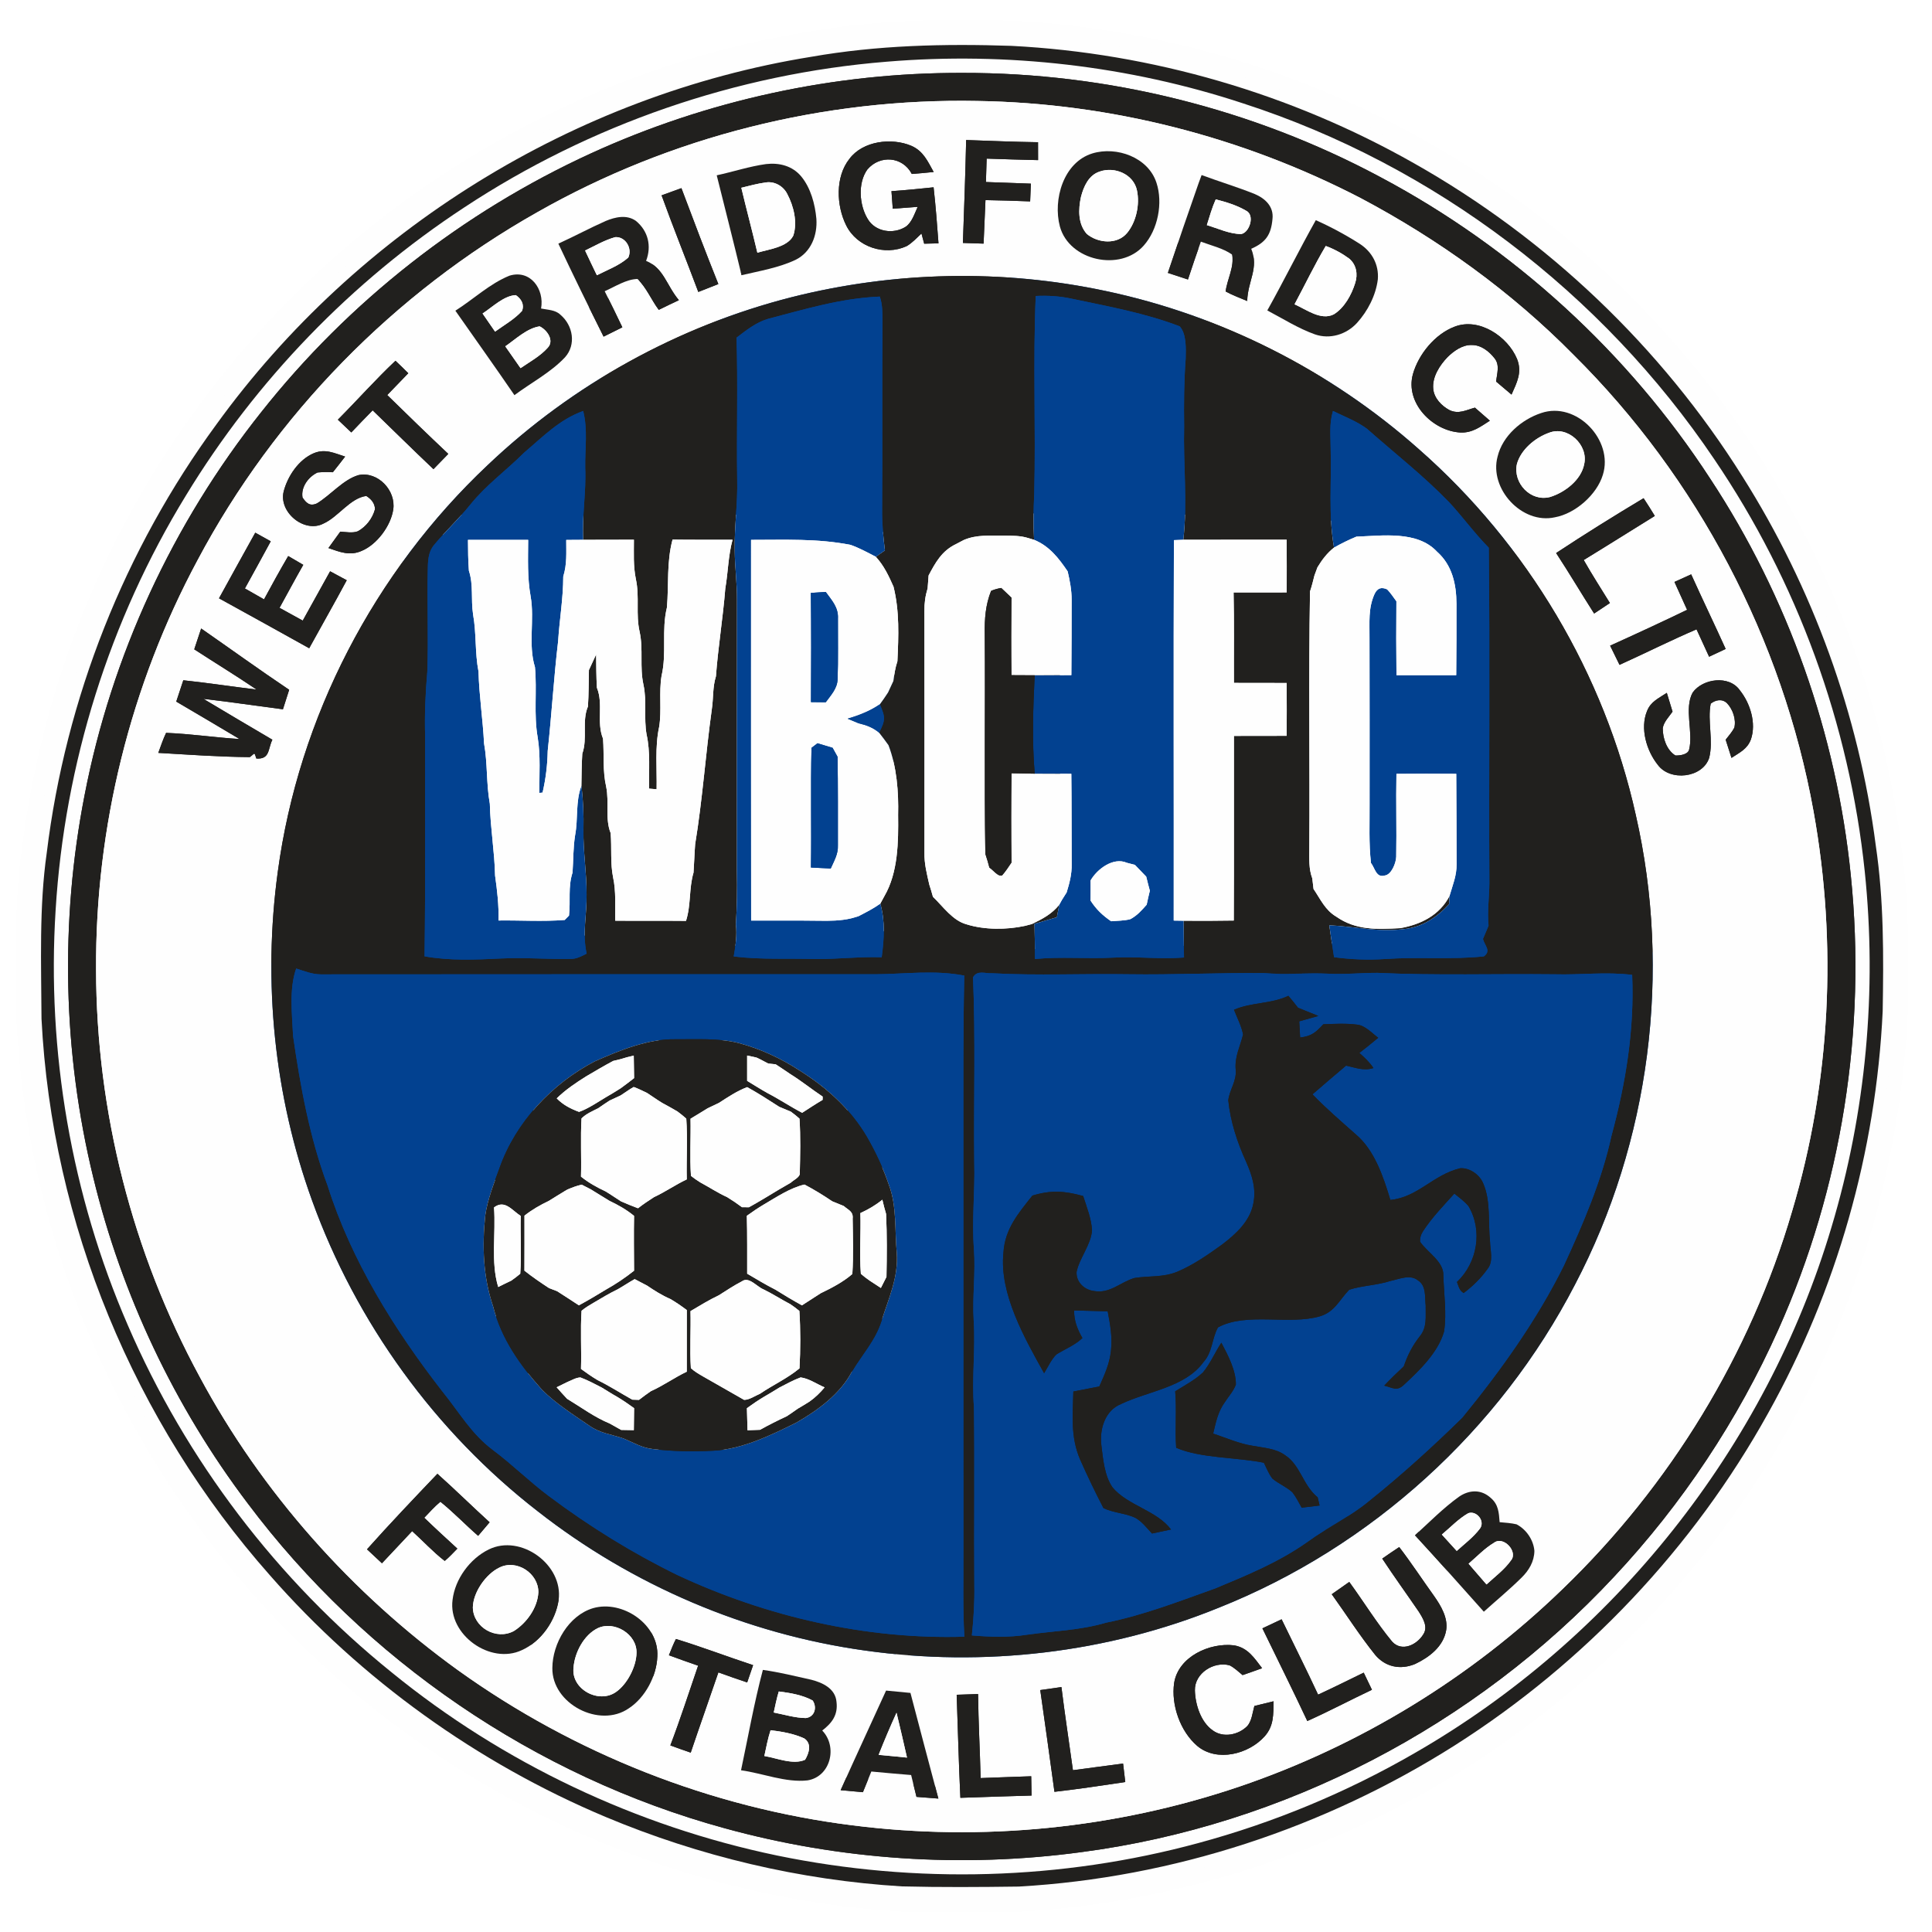 <?xml version="1.0" encoding="UTF-8" standalone="no"?>
<!DOCTYPE svg PUBLIC "-//W3C//DTD SVG 1.1//EN" "http://www.w3.org/Graphics/SVG/1.1/DTD/svg11.dtd">
<svg xmlns="http://www.w3.org/2000/svg" version="1.1" viewBox="0 0 512 512" width="512.0pt" height="512.0pt" xmlns:xlink="http://www.w3.org/1999/xlink">
<defs>
<path d="M 268.00 12.15 C 305.34 14.07 342.21 24.82 374.73 43.27 C 410.02 63.19 440.22 91.93 461.76 126.27 C 480.41 155.78 492.61 189.37 497.09 224.00 C 499.26 238.62 499.18 253.26 498.93 268.00 C 497.18 305.24 486.73 341.99 468.55 374.54 C 448.77 410.19 419.95 440.66 385.55 462.53 C 350.94 484.47 310.94 497.62 270.00 499.96 C 259.68 500.10 249.32 500.17 239.00 499.91 C 212.06 498.28 185.35 491.94 160.47 481.50 C 126.57 467.25 95.78 445.15 71.54 417.48 C 35.58 376.86 13.73 324.23 11.00 270.00 C 10.93 255.39 10.34 240.33 12.39 226.00 C 17.39 185.11 33.01 145.64 57.38 112.43 C 94.61 61.00 152.26 25.16 215.00 15.05 C 232.54 11.97 250.23 11.56 268.00 12.15 Z M 374.79 464.65 C 427.61 434.33 467.99 383.60 485.37 325.19 C 494.50 294.76 497.47 262.57 494.18 230.97 C 490.11 191.97 476.32 154.12 454.29 121.69 C 424.57 77.60 380.12 43.80 329.50 27.42 C 299.21 17.41 266.78 13.71 235.01 16.35 C 195.18 19.56 156.33 32.99 122.99 55.00 C 93.19 74.55 67.80 100.85 49.28 131.30 C 29.00 164.39 17.10 202.45 14.74 241.18 C 12.37 278.63 18.91 316.70 33.85 351.14 C 49.26 386.91 73.49 418.76 103.81 443.21 C 133.34 467.27 168.69 483.98 205.97 491.74 C 242.77 499.33 281.26 498.28 317.53 488.44 C 337.56 483.03 356.83 475.02 374.79 464.65 Z" id="p1" />
<path d="M 235.01 16.35 C 266.78 13.71 299.21 17.41 329.50 27.42 C 380.12 43.80 424.57 77.60 454.29 121.69 C 476.32 154.12 490.11 191.97 494.18 230.97 C 497.47 262.57 494.50 294.76 485.37 325.19 C 467.99 383.60 427.61 434.33 374.79 464.65 C 356.83 475.02 337.56 483.03 317.53 488.44 C 281.26 498.28 242.77 499.33 205.97 491.74 C 168.69 483.98 133.34 467.27 103.81 443.21 C 73.49 418.76 49.26 386.91 33.85 351.14 C 18.91 316.70 12.37 278.63 14.74 241.18 C 17.10 202.45 29.00 164.39 49.28 131.30 C 67.80 100.85 93.19 74.55 122.99 55.00 C 156.33 32.99 195.18 19.56 235.01 16.35 Z M 65.63 398.38 C 96.80 439.95 141.83 470.74 191.96 484.48 C 222.63 492.94 254.98 495.09 286.51 490.84 C 340.27 483.80 390.86 457.44 427.79 417.80 C 445.79 398.58 460.56 376.35 471.30 352.30 C 488.11 314.76 494.67 272.87 490.48 231.97 C 486.72 194.64 473.86 158.18 453.21 126.84 C 431.48 93.43 401.06 65.67 365.88 46.97 C 331.94 28.78 293.50 19.25 255.00 19.32 C 221.17 19.22 187.38 26.57 156.62 40.64 C 122.63 56.21 92.42 79.89 69.23 109.22 C 45.78 138.72 29.54 173.80 22.40 210.81 C 15.89 244.21 16.66 278.98 24.72 312.04 C 32.27 343.20 46.29 372.80 65.63 398.38 Z" id="p2" />
<path d="M 255.00 19.32 C 293.50 19.25 331.94 28.78 365.88 46.97 C 401.06 65.67 431.48 93.43 453.21 126.84 C 473.86 158.18 486.72 194.64 490.48 231.97 C 494.67 272.87 488.11 314.76 471.30 352.30 C 460.56 376.35 445.79 398.58 427.79 417.80 C 390.86 457.44 340.27 483.80 286.51 490.84 C 254.98 495.09 222.63 492.94 191.96 484.48 C 141.83 470.74 96.80 439.95 65.63 398.38 C 46.29 372.80 32.27 343.20 24.72 312.04 C 16.66 278.98 15.89 244.21 22.40 210.81 C 29.54 173.80 45.78 138.72 69.23 109.22 C 92.42 79.89 122.63 56.21 156.62 40.64 C 187.38 26.57 221.17 19.22 255.00 19.32 Z M 416.97 94.02 C 400.57 77.36 381.17 63.40 360.53 52.47 C 329.21 36.25 294.28 27.30 259.00 26.76 C 218.40 25.97 177.71 36.16 142.39 56.25 C 104.46 77.64 72.82 109.93 52.39 148.40 C 34.53 181.62 25.25 219.29 25.46 257.00 C 25.53 294.53 35.04 331.94 52.96 364.93 C 69.41 395.56 93.22 422.30 121.39 442.63 C 152.17 464.71 188.39 479.05 226.00 483.74 C 260.33 488.09 295.63 484.58 328.42 473.47 C 360.37 462.62 389.87 444.58 414.10 421.10 C 442.56 393.68 463.83 358.92 474.92 320.97 C 485.13 286.78 486.94 250.09 480.60 215.00 C 472.40 169.48 449.84 126.57 416.97 94.02 Z" id="p3" />
<path d="M 259.00 26.76 C 294.28 27.30 329.21 36.25 360.53 52.47 C 381.17 63.40 400.57 77.36 416.97 94.02 C 449.84 126.57 472.40 169.48 480.60 215.00 C 486.94 250.09 485.13 286.78 474.92 320.97 C 463.83 358.92 442.56 393.68 414.10 421.10 C 389.87 444.58 360.37 462.62 328.42 473.47 C 295.63 484.58 260.33 488.09 226.00 483.74 C 188.39 479.05 152.17 464.71 121.39 442.63 C 93.22 422.30 69.41 395.56 52.96 364.93 C 35.04 331.94 25.53 294.53 25.46 257.00 C 25.25 219.29 34.53 181.62 52.39 148.40 C 72.82 109.93 104.46 77.64 142.39 56.25 C 177.71 36.16 218.40 25.97 259.00 26.76 Z M 256.04 37.11 C 255.84 46.20 255.50 55.29 255.18 64.38 C 257.01 64.44 258.84 64.50 260.66 64.56 C 260.83 60.71 260.99 56.87 261.16 53.03 C 265.11 53.08 269.05 53.23 273.00 53.37 C 273.06 51.81 273.12 50.24 273.19 48.67 C 269.22 48.52 265.25 48.37 261.28 48.24 C 261.35 46.17 261.41 44.10 261.47 42.03 C 266.01 42.19 270.56 42.33 275.10 42.43 C 275.10 40.85 275.10 39.27 275.09 37.69 C 268.74 37.60 262.39 37.33 256.04 37.11 Z M 244.20 61.88 C 244.44 62.78 244.68 63.68 244.92 64.58 C 246.18 64.55 247.45 64.52 248.71 64.49 C 248.34 59.53 247.97 54.58 247.41 49.64 C 243.69 50.02 239.98 50.41 236.25 50.66 C 236.37 52.21 236.48 53.76 236.59 55.31 C 238.80 55.14 241.00 54.97 243.20 54.82 C 242.38 56.56 241.68 58.94 240.04 60.08 C 236.79 62.16 231.99 61.49 229.95 58.03 C 227.71 54.37 227.28 48.47 229.87 44.90 C 233.19 41.01 239.19 41.44 241.64 46.10 C 243.57 45.95 245.50 45.78 247.43 45.58 C 245.83 42.71 244.69 40.02 241.49 38.63 C 236.29 36.44 228.67 37.32 225.11 42.10 C 221.31 46.86 221.64 54.52 224.26 59.75 C 227.13 65.49 234.45 67.87 240.25 65.24 C 241.72 64.40 242.97 63.03 244.20 61.88 Z M 289.48 40.66 C 281.79 43.04 279.00 52.94 280.88 60.02 C 283.36 69.13 296.93 72.08 303.10 65.08 C 306.86 60.85 308.24 53.79 306.48 48.45 C 304.30 41.68 295.91 38.70 289.48 40.66 Z M 189.94 46.46 C 192.14 55.28 194.39 64.09 196.52 72.93 C 201.28 71.81 206.40 70.96 210.83 68.86 C 214.93 66.84 216.65 62.38 216.35 58.00 C 216.00 54.11 214.85 49.77 212.30 46.72 C 209.98 43.95 206.51 43.07 203.01 43.48 C 198.59 44.09 194.30 45.52 189.94 46.46 Z M 317.65 48.53 C 314.88 56.43 312.15 64.37 309.50 72.32 C 311.27 72.90 313.05 73.49 314.82 74.07 C 315.92 70.71 317.06 67.37 318.24 64.04 C 320.95 65.06 324.08 65.77 326.47 67.43 C 327.25 70.52 325.17 74.11 324.81 77.24 C 326.63 78.24 328.62 78.96 330.52 79.77 C 330.67 74.43 333.68 71.06 331.59 65.93 C 335.43 64.24 336.85 62.23 337.22 58.03 C 337.60 54.76 335.31 52.61 332.55 51.43 C 327.92 49.57 323.12 48.13 318.44 46.39 C 318.18 47.10 317.91 47.81 317.65 48.53 Z M 175.33 51.77 C 178.43 60.35 181.86 68.83 185.06 77.37 C 186.84 76.68 188.61 75.98 190.37 75.28 C 186.99 66.85 183.77 58.36 180.58 49.86 C 178.83 50.50 177.08 51.14 175.33 51.77 Z M 147.97 64.57 C 151.85 72.83 155.88 81.04 159.96 89.21 C 161.61 88.38 163.27 87.55 164.93 86.74 C 163.41 83.53 161.84 80.35 160.25 77.18 C 162.95 75.99 165.96 73.99 168.94 73.93 C 171.31 76.19 172.61 79.49 174.58 82.11 C 176.35 81.24 178.13 80.38 179.91 79.55 C 176.59 75.58 175.88 70.99 171.22 69.14 C 172.73 65.21 171.77 61.20 168.51 58.53 C 166.08 56.82 163.07 57.50 160.52 58.56 C 156.28 60.44 152.19 62.65 147.97 64.57 Z M 335.85 82.27 C 339.99 84.45 344.07 87.05 348.49 88.62 C 352.46 89.99 356.81 88.64 359.61 85.59 C 362.47 82.43 364.61 78.28 365.14 74.03 C 365.45 70.15 363.61 66.74 360.39 64.65 C 356.77 62.33 352.63 60.09 348.70 58.35 C 344.28 66.24 340.26 74.37 335.85 82.27 Z M 120.68 82.34 C 125.90 89.80 131.19 97.21 136.33 104.72 C 140.74 101.43 145.97 98.70 149.74 94.68 C 152.75 91.31 151.85 86.24 148.54 83.43 C 147.18 82.09 145.17 82.13 143.39 81.76 C 144.32 76.63 140.56 71.35 135.01 73.06 C 129.81 75.15 125.42 79.35 120.68 82.34 Z M 73.62 231.02 C 69.62 260.28 72.66 290.41 82.72 318.19 C 94.39 350.49 115.34 379.44 142.49 400.49 C 167.52 420.10 197.69 433.00 229.18 437.40 C 260.68 441.86 293.50 438.07 322.99 426.06 C 363.39 409.98 397.43 379.01 417.40 340.40 C 437.26 302.53 443.03 257.66 433.50 215.98 C 425.23 178.63 404.73 144.24 375.99 119.02 C 352.55 98.20 323.71 83.60 293.03 77.12 C 265.62 71.27 236.95 71.90 209.78 78.76 C 179.73 86.40 151.70 101.90 129.24 123.26 C 99.19 151.55 79.14 190.10 73.62 231.02 Z M 394.83 111.49 C 393.52 110.33 392.19 109.18 390.87 108.03 C 388.52 108.67 386.60 109.82 384.16 108.70 C 382.04 107.57 380.04 105.54 379.82 103.03 C 379.52 99.89 381.54 96.79 383.63 94.62 C 385.26 93.02 387.59 91.34 389.99 91.44 C 392.46 91.37 394.64 93.11 396.08 94.96 C 397.53 96.75 396.70 99.05 396.49 101.12 C 397.84 102.28 399.20 103.42 400.57 104.57 C 401.98 101.38 403.45 98.68 402.03 95.12 C 399.57 89.18 391.95 84.05 385.47 86.58 C 380.28 88.54 375.91 93.90 374.43 99.17 C 372.34 106.81 379.67 114.21 387.00 114.62 C 390.18 114.77 392.31 113.09 394.83 111.49 Z M 89.54 111.22 C 90.73 112.34 91.91 113.47 93.10 114.60 C 94.97 112.63 96.85 110.68 98.76 108.74 C 104.13 113.94 109.45 119.19 114.87 124.33 C 116.18 122.99 117.49 121.64 118.80 120.29 C 113.35 115.15 107.97 109.94 102.62 104.69 C 104.49 102.77 106.35 100.84 108.20 98.91 C 107.08 97.80 105.96 96.68 104.80 95.61 C 99.51 100.60 94.67 106.07 89.54 111.22 Z M 408.43 109.46 C 403.22 111.18 398.20 115.50 396.88 120.98 C 394.57 129.49 403.32 139.03 412.05 137.09 C 417.46 136.12 423.17 131.11 424.77 125.85 C 427.68 116.66 417.78 106.26 408.43 109.46 Z M 90.18 140.89 C 89.14 142.34 88.08 143.79 87.04 145.24 C 90.07 146.29 92.72 147.39 95.87 145.98 C 99.90 144.30 103.58 139.33 104.21 135.04 C 104.99 129.99 100.13 124.83 95.01 125.91 C 90.95 127.09 87.56 131.27 83.99 133.41 C 82.09 134.26 81.18 133.31 80.17 131.85 C 79.69 129.07 81.75 126.34 84.16 125.21 C 85.50 125.09 86.85 125.07 88.21 125.15 C 89.31 123.78 90.39 122.39 91.46 121.00 C 88.58 120.09 86.19 118.84 83.15 120.11 C 79.18 121.79 76.26 126.13 75.19 130.19 C 73.76 135.72 80.69 141.42 85.76 138.73 C 89.66 136.97 92.80 131.99 97.07 131.43 C 98.36 132.25 99.34 133.34 99.38 134.95 C 98.73 137.37 97.05 139.58 94.84 140.79 C 93.43 141.34 91.67 140.98 90.18 140.89 Z M 412.39 146.56 C 415.85 151.84 419.06 157.27 422.46 162.59 C 423.85 161.66 425.24 160.73 426.64 159.81 C 424.31 156.01 421.89 152.29 419.70 148.41 C 426.01 144.56 432.25 140.61 438.54 136.73 C 437.56 135.15 436.60 133.57 435.57 132.03 C 427.76 136.70 419.99 141.55 412.39 146.56 Z M 58.04 158.56 C 66.03 162.94 73.98 167.37 81.94 171.79 C 85.24 165.77 88.65 159.82 91.89 153.77 C 90.42 152.98 88.95 152.19 87.48 151.40 C 85.06 155.76 82.66 160.12 80.23 164.47 C 78.18 163.33 76.13 162.20 74.08 161.08 C 76.18 157.29 78.21 153.46 80.37 149.69 C 79.04 148.90 77.71 148.13 76.38 147.36 C 74.17 151.14 72.05 154.98 69.97 158.84 C 68.28 157.88 66.59 156.91 64.90 155.95 C 67.22 151.80 69.46 147.62 71.75 143.45 C 70.38 142.69 69.01 141.93 67.65 141.17 C 64.46 146.97 61.20 152.74 58.04 158.56 Z M 443.75 154.22 C 444.86 156.69 446.00 159.14 447.10 161.61 C 440.35 164.87 433.53 168.02 426.70 171.11 C 427.54 172.80 428.36 174.49 429.19 176.19 C 436.02 173.11 442.71 169.73 449.60 166.78 C 450.71 169.20 451.82 171.62 452.93 174.04 C 454.39 173.35 455.85 172.66 457.32 171.98 C 454.32 165.37 451.17 158.83 448.18 152.21 C 446.70 152.88 445.23 153.55 443.75 154.22 Z M 53.31 166.56 C 52.99 167.53 52.67 168.51 52.34 169.48 C 52.05 170.35 51.77 171.22 51.48 172.08 C 56.97 175.65 62.58 179.07 68.00 182.74 C 61.52 181.96 55.07 180.97 48.58 180.28 C 47.96 182.17 47.34 184.05 46.71 185.93 C 52.32 189.20 57.90 192.54 63.48 195.85 C 56.99 195.46 50.52 194.47 44.02 194.22 C 43.20 195.92 42.61 197.75 41.95 199.52 C 50.03 199.99 58.12 200.58 66.20 200.64 C 67.60 199.66 67.32 199.10 67.93 201.02 C 71.58 201.26 70.97 198.49 72.18 196.03 C 66.08 192.43 59.97 188.86 53.90 185.20 C 60.94 186.01 67.95 187.06 74.98 187.97 C 75.52 186.24 76.07 184.52 76.63 182.80 C 68.76 177.52 61.09 171.97 53.31 166.56 Z M 443.24 188.60 C 442.74 186.94 442.24 185.27 441.72 183.61 C 439.61 185.04 437.46 185.91 436.48 188.44 C 434.59 193.00 436.34 198.94 439.32 202.67 C 442.57 207.14 451.16 206.19 452.94 200.87 C 454.13 196.32 452.45 191.06 453.35 186.48 C 454.65 185.45 456.40 185.12 457.68 186.36 C 459.21 187.95 460.14 190.66 459.62 192.84 C 459.02 193.99 458.11 195.01 457.32 196.03 C 457.83 197.64 458.34 199.25 458.86 200.85 C 461.00 199.43 463.08 198.52 464.02 195.91 C 465.47 191.64 463.83 186.37 461.08 182.94 C 458.24 178.85 451.24 179.81 448.58 183.53 C 446.23 187.76 448.81 194.13 447.63 198.65 C 447.33 199.99 445.12 200.26 443.99 200.21 C 441.67 198.78 440.63 195.59 440.65 193.00 C 440.87 191.37 442.32 189.91 443.24 188.60 Z M 97.26 410.58 C 98.58 411.81 99.91 413.04 101.22 414.28 C 103.89 411.44 106.54 408.59 109.22 405.76 C 112.11 408.36 114.78 411.29 117.86 413.66 C 119.05 412.67 120.11 411.51 121.20 410.40 C 118.25 407.70 115.31 405.00 112.43 402.22 C 113.81 400.78 115.17 399.25 116.71 397.97 C 120.21 400.78 123.32 404.06 126.71 407.01 C 127.72 405.81 128.73 404.61 129.75 403.42 C 125.09 399.18 120.61 394.76 115.92 390.57 C 109.63 397.17 103.33 403.78 97.26 410.58 Z M 374.99 406.87 C 381.14 413.55 387.19 420.33 393.23 427.12 C 396.54 424.14 399.99 421.28 403.17 418.15 C 405.16 416.21 406.58 413.87 406.63 411.01 C 406.39 408.09 404.49 405.31 401.90 403.96 C 400.45 403.62 398.90 403.53 397.42 403.39 C 397.22 400.87 397.12 398.70 395.05 396.95 C 392.53 394.65 389.36 394.78 386.65 396.65 C 382.47 399.65 378.79 403.41 374.99 406.87 Z M 129.51 410.63 C 124.52 413.08 120.58 418.47 119.93 424.00 C 118.72 433.22 129.94 441.23 138.28 437.31 C 143.40 435.03 147.23 429.51 148.04 424.03 C 149.34 414.68 138.00 406.44 129.51 410.63 Z M 366.31 413.05 C 369.43 417.79 372.76 422.38 375.96 427.06 C 377.06 428.81 378.54 431.11 377.18 433.14 C 375.52 435.87 371.53 437.86 368.94 435.06 C 364.82 430.09 361.38 424.45 357.57 419.23 C 356.02 420.31 354.48 421.40 352.93 422.49 C 356.76 427.83 360.33 433.43 364.44 438.56 C 367.15 441.80 371.16 442.59 375.03 440.97 C 378.77 439.19 382.50 436.37 383.25 432.03 C 383.78 428.76 381.86 425.54 380.05 422.97 C 376.95 418.66 374.04 414.20 370.81 409.99 C 369.28 410.97 367.80 412.02 366.31 413.05 Z M 157.17 426.18 C 150.70 428.10 146.43 435.55 146.38 442.01 C 146.21 451.53 158.90 458.13 166.66 452.71 C 170.99 449.88 174.02 444.14 174.20 439.01 C 174.70 430.53 164.99 423.93 157.17 426.18 Z M 334.55 431.53 C 338.52 439.72 342.59 447.85 346.45 456.09 C 352.25 453.50 357.84 450.52 363.58 447.81 C 362.85 446.30 362.12 444.79 361.40 443.27 C 357.37 445.23 353.37 447.23 349.31 449.10 C 346.19 442.39 342.86 435.78 339.64 429.13 C 337.94 429.93 336.25 430.73 334.55 431.53 Z M 177.27 438.66 C 179.84 439.62 182.42 440.52 185.01 441.42 C 182.59 448.47 180.30 455.59 177.65 462.55 C 179.44 463.21 181.24 463.85 183.05 464.47 C 185.44 457.37 187.96 450.30 190.38 443.20 C 192.91 444.12 195.45 445.01 198.01 445.86 C 198.53 444.33 199.05 442.81 199.58 441.28 C 192.75 439.04 186.00 436.45 179.13 434.35 C 178.41 435.73 177.86 437.22 177.27 438.66 Z M 337.50 450.86 C 335.80 451.26 334.11 451.68 332.42 452.10 C 331.94 453.81 331.74 456.15 330.48 457.49 C 328.18 459.77 324.19 460.60 321.44 458.61 C 318.22 456.40 316.76 451.72 316.66 447.99 C 316.54 443.41 321.68 440.20 325.85 441.33 C 327.11 441.95 328.21 443.03 329.30 443.92 C 331.03 443.33 332.75 442.71 334.47 442.09 C 332.36 439.35 330.72 436.67 327.02 436.03 C 320.61 435.26 312.28 439.00 311.16 446.00 C 310.32 451.85 312.78 458.85 317.31 462.71 C 322.52 467.06 330.95 464.86 335.15 460.14 C 337.61 457.38 337.45 454.33 337.50 450.86 Z M 196.38 469.14 C 202.10 469.93 208.24 472.47 214.00 471.82 C 220.10 470.84 222.06 462.92 217.90 458.61 C 220.50 456.60 222.11 454.47 221.68 451.00 C 221.38 447.49 218.01 445.92 215.01 445.15 C 210.76 444.21 206.48 443.14 202.17 442.54 C 199.85 451.28 198.26 460.29 196.38 469.14 Z M 275.68 447.89 C 276.94 456.88 278.24 465.86 279.44 474.85 C 285.72 474.14 291.96 473.19 298.21 472.26 C 298.01 470.63 297.82 468.99 297.63 467.36 C 293.20 467.91 288.77 468.56 284.34 469.12 C 283.33 461.78 282.20 454.45 281.29 447.09 C 279.42 447.36 277.55 447.62 275.68 447.89 Z M 234.82 448.02 C 230.82 456.82 226.73 465.59 222.78 474.42 C 224.74 474.59 226.71 474.77 228.68 474.95 C 229.41 473.12 230.17 471.30 230.91 469.47 C 234.43 469.82 237.94 470.10 241.46 470.40 C 241.93 472.33 242.41 474.26 242.88 476.19 C 244.82 476.34 246.75 476.49 248.68 476.64 C 246.19 467.32 243.73 457.98 241.28 448.64 C 239.13 448.44 236.97 448.23 234.82 448.02 Z M 253.53 449.13 C 253.86 458.23 254.07 467.34 254.51 476.44 C 260.80 476.23 267.08 476.00 273.37 475.84 C 273.34 474.14 273.31 472.43 273.28 470.73 C 268.82 470.91 264.35 471.01 259.88 471.21 C 259.69 463.79 259.28 456.37 259.20 448.94 C 257.31 449.00 255.42 449.06 253.53 449.13 Z" id="p4" />
<path d="M 256.04 37.11 C 262.39 37.33 268.74 37.60 275.09 37.69 C 275.10 39.27 275.10 40.85 275.10 42.43 C 270.56 42.33 266.01 42.19 261.47 42.03 C 261.41 44.10 261.35 46.17 261.28 48.24 C 265.25 48.37 269.22 48.52 273.19 48.67 C 273.12 50.24 273.06 51.81 273.00 53.37 C 269.05 53.23 265.11 53.08 261.16 53.03 C 260.99 56.87 260.83 60.71 260.66 64.56 C 258.84 64.50 257.01 64.44 255.18 64.38 C 255.50 55.29 255.84 46.20 256.04 37.11 Z" id="p5" />
<path d="M 241.49 38.63 C 244.69 40.02 245.83 42.71 247.43 45.58 C 245.50 45.78 243.57 45.95 241.64 46.10 C 239.19 41.44 233.19 41.01 229.87 44.90 C 227.28 48.47 227.71 54.37 229.95 58.03 C 231.99 61.49 236.79 62.16 240.04 60.08 C 241.68 58.94 242.38 56.56 243.20 54.82 C 241.00 54.97 238.80 55.14 236.59 55.31 C 236.48 53.76 236.37 52.21 236.25 50.66 C 239.98 50.41 243.69 50.02 247.41 49.64 C 247.97 54.58 248.34 59.53 248.71 64.49 C 247.45 64.52 246.18 64.55 244.92 64.58 C 244.68 63.68 244.44 62.78 244.20 61.88 C 242.97 63.03 241.72 64.40 240.25 65.24 C 234.45 67.87 227.13 65.49 224.26 59.75 C 221.64 54.52 221.31 46.86 225.11 42.10 C 228.67 37.32 236.29 36.44 241.49 38.63 Z" id="p6" />
<path d="M 289.48 40.66 C 295.91 38.70 304.30 41.68 306.48 48.45 C 308.24 53.79 306.86 60.85 303.10 65.08 C 296.93 72.08 283.36 69.13 280.88 60.02 C 279.00 52.94 281.79 43.04 289.48 40.66 Z M 291.42 45.47 C 288.50 46.42 287.18 49.43 286.47 52.18 C 285.75 55.47 285.64 59.33 288.03 62.01 C 291.00 64.46 296.08 64.91 298.71 61.71 C 301.12 58.78 302.09 54.17 301.31 50.49 C 300.43 46.14 295.36 44.06 291.42 45.47 Z" id="p7" />
<path d="M 203.01 43.48 C 206.51 43.07 209.98 43.95 212.30 46.72 C 214.85 49.77 216.00 54.11 216.35 58.00 C 216.65 62.38 214.93 66.84 210.83 68.86 C 206.40 70.96 201.28 71.81 196.52 72.93 C 194.39 64.09 192.14 55.28 189.94 46.46 C 194.30 45.52 198.59 44.09 203.01 43.48 Z M 196.46 49.76 C 197.83 55.51 199.36 61.21 200.71 66.97 C 203.65 66.07 208.68 65.54 210.23 62.44 C 211.39 58.92 210.33 54.62 208.64 51.43 C 207.62 49.36 205.34 48.02 203.03 48.34 C 200.82 48.63 198.62 49.23 196.46 49.76 Z" id="p8" />
<path d="M 291.42 45.47 C 295.36 44.06 300.43 46.14 301.31 50.49 C 302.09 54.17 301.12 58.78 298.71 61.71 C 296.08 64.91 291.00 64.46 288.03 62.01 C 285.64 59.33 285.75 55.47 286.47 52.18 C 287.18 49.43 288.50 46.42 291.42 45.47 Z" id="p9" />
<path d="M 318.44 46.39 C 323.12 48.13 327.92 49.57 332.55 51.43 C 335.31 52.61 337.60 54.76 337.22 58.03 C 336.85 62.23 335.43 64.24 331.59 65.93 C 333.68 71.06 330.67 74.43 330.52 79.77 C 328.62 78.96 326.63 78.24 324.81 77.24 C 325.17 74.11 327.25 70.52 326.47 67.43 C 324.08 65.77 320.95 65.06 318.24 64.04 C 317.06 67.37 315.92 70.71 314.82 74.07 C 313.05 73.49 311.27 72.90 309.50 72.32 C 312.15 64.37 314.88 56.43 317.65 48.53 C 317.91 47.81 318.18 47.10 318.44 46.39 Z M 319.83 59.66 C 322.74 60.52 325.87 62.03 328.93 62.02 C 331.15 61.62 332.63 56.98 330.21 55.83 C 327.76 54.39 324.92 53.53 322.18 52.84 C 321.22 55.02 320.54 57.38 319.83 59.66 Z" id="p10" />
<path d="M 203.03 48.34 C 205.34 48.02 207.62 49.36 208.64 51.43 C 210.33 54.62 211.39 58.92 210.23 62.44 C 208.68 65.54 203.65 66.07 200.71 66.97 C 199.36 61.21 197.83 55.51 196.46 49.76 C 198.62 49.23 200.82 48.63 203.03 48.34 Z" id="p11" />
<path d="M 180.58 49.86 C 183.77 58.36 186.99 66.85 190.37 75.28 C 188.61 75.98 186.84 76.68 185.06 77.37 C 181.86 68.83 178.43 60.35 175.33 51.77 C 177.08 51.14 178.83 50.50 180.58 49.86 Z" id="p12" />
<path d="M 322.18 52.84 C 324.92 53.53 327.76 54.39 330.21 55.83 C 332.63 56.98 331.15 61.62 328.93 62.02 C 325.87 62.03 322.74 60.52 319.83 59.66 C 320.54 57.38 321.22 55.02 322.18 52.84 Z" id="p13" />
<path d="M 168.51 58.53 C 171.77 61.20 172.73 65.21 171.22 69.14 C 175.88 70.99 176.59 75.58 179.91 79.55 C 178.13 80.38 176.35 81.24 174.58 82.11 C 172.61 79.49 171.31 76.19 168.94 73.93 C 165.96 73.99 162.95 75.99 160.25 77.18 C 161.84 80.35 163.41 83.53 164.93 86.74 C 163.27 87.55 161.61 88.38 159.96 89.21 C 155.88 81.04 151.85 72.83 147.97 64.57 C 152.19 62.65 156.28 60.44 160.52 58.56 C 163.07 57.50 166.08 56.82 168.51 58.53 Z M 155.06 66.39 C 156.08 68.58 157.13 70.76 158.18 72.94 C 160.95 71.53 164.18 70.34 166.50 68.25 C 167.64 65.87 165.78 62.66 163.04 62.85 C 160.26 63.61 157.65 65.16 155.06 66.39 Z" id="p14" />
<path d="M 348.70 58.35 C 352.63 60.09 356.77 62.33 360.39 64.65 C 363.61 66.74 365.45 70.15 365.14 74.03 C 364.61 78.28 362.47 82.43 359.61 85.59 C 356.81 88.64 352.46 89.99 348.49 88.62 C 344.07 87.05 339.99 84.45 335.85 82.27 C 340.26 74.37 344.28 66.24 348.70 58.35 Z M 343.07 80.64 C 346.15 81.99 350.06 85.04 353.47 83.30 C 356.29 81.57 358.17 78.11 359.13 75.02 C 359.90 72.71 359.46 70.16 357.57 68.55 C 355.69 67.17 353.53 65.98 351.34 65.19 C 348.36 70.20 345.83 75.51 343.07 80.64 Z" id="p15" />
<path d="M 163.04 62.85 C 165.78 62.66 167.64 65.87 166.50 68.25 C 164.18 70.34 160.95 71.53 158.18 72.94 C 157.13 70.76 156.08 68.58 155.06 66.39 C 157.65 65.16 160.26 63.61 163.04 62.85 Z" id="p16" />
<path d="M 351.34 65.19 C 353.53 65.98 355.69 67.17 357.57 68.55 C 359.46 70.16 359.90 72.71 359.13 75.02 C 358.17 78.11 356.29 81.57 353.47 83.30 C 350.06 85.04 346.15 81.99 343.07 80.64 C 345.83 75.51 348.36 70.20 351.34 65.19 Z" id="p17" />
<path d="M 135.01 73.06 C 140.56 71.35 144.32 76.63 143.39 81.76 C 145.17 82.13 147.18 82.09 148.54 83.43 C 151.85 86.24 152.75 91.31 149.74 94.68 C 145.97 98.70 140.74 101.43 136.33 104.72 C 131.19 97.21 125.90 89.80 120.68 82.34 C 125.42 79.35 129.81 75.15 135.01 73.06 Z M 127.89 83.08 C 128.99 84.68 130.10 86.28 131.20 87.88 C 133.59 86.14 136.38 84.59 138.35 82.38 C 139.00 80.64 138.13 79.19 136.69 78.21 C 133.51 78.36 130.48 81.41 127.89 83.08 Z M 133.91 91.78 C 135.25 93.72 136.59 95.64 137.95 97.56 C 140.37 95.90 143.21 94.35 145.16 92.14 C 146.97 90.24 144.95 87.40 143.01 86.49 C 139.66 86.98 136.65 89.90 133.91 91.78 Z" id="p18" />
<path d="M 293.03 77.12 C 323.71 83.60 352.55 98.20 375.99 119.02 C 404.73 144.24 425.23 178.63 433.50 215.98 C 443.03 257.66 437.26 302.53 417.40 340.40 C 397.43 379.01 363.39 409.98 322.99 426.06 C 293.50 438.07 260.68 441.86 229.18 437.40 C 197.69 433.00 167.52 420.10 142.49 400.49 C 115.34 379.44 94.39 350.49 82.72 318.19 C 72.66 290.41 69.62 260.28 73.62 231.02 C 79.14 190.10 99.19 151.55 129.24 123.26 C 151.70 101.90 179.73 86.40 209.78 78.76 C 236.95 71.90 265.62 71.27 293.03 77.12 Z M 274.48 78.44 C 273.72 95.92 274.52 113.50 274.08 131.00 C 273.87 135.02 273.83 139.03 274.04 143.06 L 272.52 142.60 C 270.35 141.92 268.25 141.98 266.00 141.95 C 262.30 142.02 258.89 141.61 255.39 143.12 C 254.72 143.48 254.05 143.83 253.37 144.18 C 249.62 145.97 247.94 149.01 246.09 152.51 C 246.01 153.64 245.92 154.78 245.83 155.91 C 245.21 157.96 244.95 159.85 244.98 162.00 C 245.02 183.33 244.99 204.67 244.99 226.00 C 244.93 228.91 245.64 231.64 246.28 234.45 C 246.63 235.51 246.95 236.58 247.24 237.66 C 249.92 240.23 252.46 243.96 256.13 244.95 C 260.90 246.45 266.75 246.42 271.60 245.37 C 272.23 245.21 272.85 245.04 273.47 244.88 C 276.23 243.53 278.78 242.22 280.72 239.75 C 280.50 240.86 280.28 241.97 280.08 243.08 C 278.10 243.66 276.12 244.24 274.15 244.83 C 274.23 247.94 274.27 251.04 274.27 254.15 C 281.19 253.47 288.07 254.16 295.00 253.78 C 301.27 253.42 307.49 254.27 313.77 253.75 C 313.73 250.50 313.69 247.25 313.66 244.00 C 318.09 244.05 322.52 244.01 326.96 243.95 C 327.05 227.64 326.97 211.33 327.00 195.02 C 331.66 195.00 336.32 195.01 340.98 195.00 C 341.01 190.33 341.01 185.67 340.98 181.00 C 336.32 180.99 331.66 181.00 327.00 180.98 C 326.96 172.99 327.09 164.99 326.91 157.00 C 331.60 157.00 336.30 157.02 340.99 156.99 C 340.99 152.34 341.02 147.69 340.98 143.03 C 331.85 143.05 322.72 143.02 313.59 143.05 C 314.74 132.99 313.55 123.07 313.81 113.00 C 313.73 106.98 313.77 101.01 314.22 95.00 C 314.27 92.44 314.47 88.51 312.64 86.49 C 303.61 83.00 293.50 81.16 284.04 79.17 C 280.87 78.47 277.71 78.28 274.48 78.44 Z M 195.19 89.48 C 195.57 101.98 195.18 114.50 195.36 127.00 C 195.53 133.36 194.58 139.64 194.71 146.00 C 194.75 150.34 195.34 154.64 195.31 158.99 C 195.26 182.99 195.29 207.00 195.29 231.00 C 195.38 235.69 195.31 240.29 195.02 244.96 C 195.35 247.85 194.94 250.64 194.44 253.47 C 201.63 254.37 208.79 253.93 216.00 254.16 C 221.90 254.20 227.75 253.49 233.66 253.68 C 234.30 248.85 234.62 244.22 233.29 239.47 C 233.65 238.82 234.01 238.16 234.36 237.50 C 238.02 231.24 238.10 223.06 238.01 216.00 C 238.16 209.86 237.66 203.26 235.45 197.48 C 234.64 196.35 233.82 195.24 232.96 194.16 C 234.68 190.85 234.65 190.08 233.16 186.66 C 233.92 185.64 234.64 184.58 235.34 183.51 C 235.81 182.50 236.28 181.49 236.75 180.47 C 237.00 178.71 237.24 176.95 237.82 175.25 C 238.13 168.59 238.41 162.01 236.79 155.48 C 235.51 152.60 234.26 149.91 232.10 147.55 C 232.91 146.99 233.71 146.43 234.51 145.86 C 234.06 142.25 233.73 138.64 233.77 135.00 C 233.89 118.33 233.72 101.67 233.87 85.00 C 233.85 82.81 233.87 80.70 233.16 78.60 C 222.83 79.03 213.43 81.92 203.53 84.50 C 200.27 85.49 197.85 87.46 195.19 89.48 Z M 112.51 253.44 C 119.34 254.66 126.12 254.32 133.00 254.00 C 139.02 253.71 145.02 254.23 151.02 254.12 C 152.72 254.20 154.01 253.45 155.47 252.72 C 154.27 247.36 155.55 242.38 155.45 237.00 C 155.48 231.31 154.53 225.71 154.62 220.01 C 154.70 216.03 154.58 212.19 154.07 208.25 C 154.13 205.41 154.13 202.57 154.31 199.74 C 155.76 195.64 154.15 191.12 155.81 187.22 C 156.02 184.00 156.00 180.78 156.07 177.56 C 156.73 176.19 157.33 174.80 157.98 173.44 C 158.03 176.39 158.00 179.32 158.19 182.26 C 159.96 186.69 158.02 191.34 159.81 195.76 C 160.13 200.11 159.67 204.24 160.65 208.53 C 161.48 212.54 160.31 217.05 161.83 220.78 C 162.15 224.68 161.70 228.74 162.48 232.53 C 163.28 236.18 162.99 240.23 163.02 243.99 C 169.28 244.06 175.54 243.97 181.80 244.04 C 183.15 239.82 182.55 235.40 183.79 231.24 C 183.97 228.74 184.03 226.24 184.22 223.74 C 186.16 211.98 186.99 199.79 188.64 187.94 C 189.09 184.94 188.82 182.15 189.73 179.22 C 190.31 171.44 191.59 163.73 192.21 155.96 C 192.96 151.64 192.97 147.29 194.13 143.04 C 188.83 143.02 183.53 143.08 178.23 143.00 C 176.62 149.01 177.27 154.92 176.74 161.00 C 175.26 167.05 176.74 173.09 175.32 179.11 C 174.58 183.50 175.40 188.27 174.68 192.64 C 173.53 197.91 174.12 203.74 174.01 209.16 L 171.99 208.99 C 171.94 204.21 172.38 199.25 171.35 194.65 C 170.57 190.26 171.48 185.90 170.52 181.45 C 169.48 176.73 170.52 172.15 169.52 167.49 C 168.43 162.78 169.54 158.21 168.51 153.47 C 167.79 149.95 168.00 146.61 167.99 143.03 C 163.51 143.04 159.04 143.04 154.56 143.06 C 154.22 136.66 155.38 130.37 155.09 123.98 C 155.00 118.86 155.82 113.98 154.55 108.91 C 148.21 111.21 144.02 115.62 138.93 119.93 C 134.16 124.69 128.87 128.47 124.66 133.70 C 121.70 137.39 118.23 140.60 115.20 144.22 C 113.73 145.88 113.46 147.83 113.39 149.97 C 113.13 159.31 113.58 168.67 113.24 178.00 C 112.74 183.70 112.50 189.28 112.66 195.00 C 112.62 214.48 112.78 233.96 112.51 253.44 Z M 353.53 145.12 C 351.69 146.57 350.34 148.36 349.14 150.35 C 348.88 151.08 348.61 151.80 348.34 152.52 C 347.99 153.94 347.64 155.35 347.17 156.74 C 346.77 179.47 347.14 202.26 346.98 225.00 C 346.99 227.68 346.81 230.22 347.77 232.78 C 347.89 233.72 348.00 234.65 348.10 235.58 C 349.97 238.34 351.17 241.17 354.11 242.91 C 359.34 246.57 364.95 246.29 371.05 245.97 C 376.48 245.03 381.52 242.54 384.13 237.45 L 384.03 239.61 C 380.81 243.13 376.83 245.79 371.97 246.23 C 365.18 247.08 358.99 245.53 352.27 245.21 C 352.66 248.03 353.10 250.85 353.54 253.67 C 358.04 254.26 362.47 254.46 367.00 254.15 C 375.69 253.54 384.59 254.36 393.24 253.45 C 395.24 251.97 393.48 250.66 393.00 248.84 C 393.50 247.67 393.99 246.50 394.48 245.32 C 394.11 241.51 394.67 237.80 394.70 234.00 C 394.54 204.39 394.88 174.75 394.54 145.15 C 390.78 141.35 387.69 137.05 384.06 133.12 C 377.24 126.07 369.63 120.15 362.31 113.67 C 359.61 111.64 356.27 110.39 353.25 108.91 C 352.22 112.30 352.64 115.53 352.64 119.00 C 352.91 127.83 351.99 136.35 353.53 145.12 Z M 255.56 433.74 C 255.13 426.15 255.35 418.60 255.31 411.00 C 255.32 367.67 255.32 324.33 255.30 281.00 C 255.32 273.51 255.38 266.02 255.54 258.54 C 247.59 257.01 239.99 258.13 232.00 258.19 C 183.11 258.20 133.84 258.16 84.99 258.22 C 82.65 258.19 80.68 257.36 78.49 256.67 C 76.57 262.11 77.41 268.85 77.67 274.56 C 79.60 287.93 82.08 301.57 86.84 314.26 C 93.05 333.99 104.60 352.51 117.24 368.75 C 121.75 374.30 124.86 379.95 130.70 384.32 C 135.83 388.15 140.35 392.68 145.48 396.50 C 156.16 404.50 167.59 411.58 179.59 417.44 C 203.14 428.43 229.53 434.53 255.56 433.74 Z M 257.55 433.41 C 262.46 433.81 267.34 433.98 272.23 433.21 C 279.25 432.20 286.23 432.06 293.09 430.03 C 303.10 428.02 312.50 424.34 322.08 420.93 C 330.59 417.39 338.98 413.94 346.55 408.57 C 351.84 404.70 357.74 401.99 362.78 397.79 C 371.41 390.88 379.60 383.44 387.49 375.71 C 397.68 363.26 407.27 349.85 414.43 335.41 C 419.50 324.42 424.49 312.83 427.06 300.98 C 430.85 287.05 433.16 272.83 432.54 258.36 C 425.65 257.48 418.92 258.40 412.00 258.20 C 396.34 258.03 380.64 258.55 365.00 257.82 C 360.66 257.81 356.36 258.29 352.01 258.04 C 346.33 257.77 340.68 258.36 334.99 257.89 C 323.00 257.76 311.00 258.37 299.00 258.19 C 287.02 258.00 274.98 258.58 263.02 257.93 C 261.09 258.05 259.01 257.00 257.86 259.00 C 258.55 275.28 258.01 291.68 258.19 308.00 C 258.41 315.70 257.51 323.31 258.10 331.00 C 258.57 337.36 257.65 343.65 258.04 350.00 C 258.54 357.69 257.49 365.31 258.11 373.00 C 258.32 388.66 258.09 404.34 258.21 420.00 C 258.29 424.49 258.03 428.94 257.55 433.41 Z" id="p19" />
<path d="M 136.69 78.21 C 138.13 79.19 139.00 80.64 138.35 82.38 C 136.38 84.59 133.59 86.14 131.20 87.88 C 130.10 86.28 128.99 84.68 127.89 83.08 C 130.48 81.41 133.51 78.36 136.69 78.21 Z" id="p20" />
<path d="M 284.04 79.17 C 293.50 81.16 303.61 83.00 312.64 86.49 C 314.47 88.51 314.27 92.44 314.22 95.00 C 313.77 101.01 313.73 106.98 313.81 113.00 C 313.55 123.07 314.74 132.99 313.59 143.05 C 312.76 143.07 311.93 143.10 311.10 143.14 C 310.97 176.73 311.09 210.37 311.05 243.96 C 311.92 243.98 312.79 243.99 313.66 244.00 C 313.69 247.25 313.73 250.50 313.77 253.75 C 307.49 254.27 301.27 253.42 295.00 253.78 C 288.07 254.16 281.19 253.47 274.27 254.15 C 274.27 251.04 274.23 247.94 274.15 244.83 C 276.12 244.24 278.10 243.66 280.08 243.08 C 280.28 241.97 280.50 240.86 280.72 239.75 L 281.43 238.47 C 281.84 237.80 282.25 237.15 282.67 236.50 C 283.43 234.03 284.07 231.61 284.00 229.00 C 283.96 221.03 284.01 213.05 283.91 205.07 C 280.68 205.04 277.44 205.05 274.21 205.03 C 273.47 196.42 273.78 187.59 274.20 178.96 C 277.44 178.95 280.68 178.94 283.92 178.91 C 283.98 172.27 283.99 165.63 283.99 159.00 C 284.01 156.41 283.52 153.92 282.94 151.42 C 280.55 147.90 278.10 144.72 274.04 143.06 C 273.83 139.03 273.87 135.02 274.08 131.00 C 274.52 113.50 273.72 95.92 274.48 78.44 C 277.71 78.28 280.87 78.47 284.04 79.17 Z M 289.02 233.33 C 289.04 235.11 289.03 236.88 289.01 238.66 C 290.52 241.01 292.17 242.56 294.46 244.14 C 296.14 243.99 297.91 244.02 299.54 243.59 C 301.34 242.65 302.56 241.24 303.88 239.75 C 304.13 238.51 304.42 237.28 304.72 236.05 C 304.38 234.81 304.06 233.57 303.76 232.32 C 302.75 231.29 301.75 230.25 300.76 229.20 C 300.05 229.01 299.34 228.83 298.63 228.65 C 295.06 227.07 290.74 230.30 289.02 233.33 Z" id="p21" />
<path d="M 233.16 78.60 C 233.87 80.70 233.85 82.81 233.87 85.00 C 233.72 101.67 233.89 118.33 233.77 135.00 C 233.73 138.64 234.06 142.25 234.51 145.86 C 233.71 146.43 232.91 146.99 232.10 147.55 C 229.93 146.42 227.74 145.23 225.42 144.40 C 216.64 142.67 207.93 143.08 199.04 143.07 C 199.05 176.70 199.02 210.33 199.06 243.96 C 205.04 243.99 211.02 243.91 217.00 244.00 C 219.90 244.05 222.77 244.04 225.61 243.36 C 226.23 243.18 226.85 243.00 227.47 242.82 C 229.45 241.80 231.48 240.77 233.29 239.47 C 234.62 244.22 234.30 248.85 233.66 253.68 C 227.75 253.49 221.90 254.20 216.00 254.16 C 208.79 253.93 201.63 254.37 194.44 253.47 C 194.94 250.64 195.35 247.85 195.02 244.96 C 195.31 240.29 195.38 235.69 195.29 231.00 C 195.29 207.00 195.26 182.99 195.31 158.99 C 195.34 154.64 194.75 150.34 194.71 146.00 C 194.58 139.64 195.53 133.36 195.36 127.00 C 195.18 114.50 195.57 101.98 195.19 89.48 C 197.85 87.46 200.27 85.49 203.53 84.50 C 213.43 81.92 222.83 79.03 233.16 78.60 Z" id="p22" />
<path d="M 385.47 86.58 C 391.95 84.05 399.57 89.18 402.03 95.12 C 403.45 98.68 401.98 101.38 400.57 104.57 C 399.20 103.42 397.84 102.28 396.49 101.12 C 396.70 99.05 397.53 96.75 396.08 94.96 C 394.64 93.11 392.46 91.37 389.99 91.44 C 387.59 91.34 385.26 93.02 383.63 94.62 C 381.54 96.79 379.52 99.89 379.82 103.03 C 380.04 105.54 382.04 107.57 384.16 108.70 C 386.60 109.82 388.52 108.67 390.87 108.03 C 392.19 109.18 393.52 110.33 394.83 111.49 C 392.31 113.09 390.18 114.77 387.00 114.62 C 379.67 114.21 372.34 106.81 374.43 99.17 C 375.91 93.90 380.28 88.54 385.47 86.58 Z" id="p23" />
<path d="M 143.01 86.49 C 144.95 87.40 146.97 90.24 145.16 92.14 C 143.21 94.35 140.37 95.90 137.95 97.56 C 136.59 95.64 135.25 93.72 133.91 91.78 C 136.65 89.90 139.66 86.98 143.01 86.49 Z" id="p24" />
<path d="M 104.80 95.61 C 105.96 96.68 107.08 97.80 108.20 98.91 C 106.35 100.84 104.49 102.77 102.62 104.69 C 107.97 109.94 113.35 115.15 118.80 120.29 C 117.49 121.64 116.18 122.99 114.87 124.33 C 109.45 119.19 104.13 113.94 98.76 108.74 C 96.85 110.68 94.97 112.63 93.10 114.60 C 91.91 113.47 90.73 112.34 89.54 111.22 C 94.67 106.07 99.51 100.60 104.80 95.61 Z" id="p25" />
<path d="M 154.55 108.91 C 155.82 113.98 155.00 118.86 155.09 123.98 C 155.38 130.37 154.22 136.66 154.56 143.06 C 153.06 143.07 151.56 143.08 150.06 143.09 C 150.05 146.44 150.29 149.52 149.27 152.77 C 149.26 158.59 148.27 164.23 147.90 170.02 C 146.76 179.63 146.20 189.36 145.15 198.98 C 145.07 202.82 144.64 206.31 143.79 210.05 L 142.93 210.13 C 142.90 205.30 143.28 200.25 142.50 195.48 C 141.41 189.38 142.35 183.02 141.77 176.78 C 139.92 170.92 141.70 164.19 140.63 158.10 C 139.72 153.07 139.95 148.15 139.97 143.08 C 134.65 143.07 129.34 143.07 124.02 143.08 C 124.03 145.80 124.06 148.52 124.26 151.23 C 125.52 155.09 124.75 158.66 125.37 162.82 C 126.28 167.85 125.83 172.94 126.81 177.98 C 126.98 184.37 127.96 190.63 128.28 197.01 C 129.24 202.32 128.84 207.67 129.81 212.99 C 129.95 219.39 131.06 225.63 131.20 232.03 C 131.76 236.02 132.22 239.90 132.11 243.94 C 137.94 243.86 143.84 244.26 149.65 243.80 L 150.79 242.64 C 151.24 238.69 150.48 235.12 151.73 231.23 C 151.96 227.88 151.88 224.67 152.41 221.35 C 153.25 216.89 152.47 212.59 154.07 208.25 C 154.58 212.19 154.70 216.03 154.62 220.01 C 154.53 225.71 155.48 231.31 155.45 237.00 C 155.55 242.38 154.27 247.36 155.47 252.72 C 154.01 253.45 152.72 254.20 151.02 254.12 C 145.02 254.23 139.02 253.71 133.00 254.00 C 126.12 254.32 119.34 254.66 112.51 253.44 C 112.78 233.96 112.62 214.48 112.66 195.00 C 112.50 189.28 112.74 183.70 113.24 178.00 C 113.58 168.67 113.13 159.31 113.39 149.97 C 113.46 147.83 113.73 145.88 115.20 144.22 C 118.23 140.60 121.70 137.39 124.66 133.70 C 128.87 128.47 134.16 124.69 138.93 119.93 C 144.02 115.62 148.21 111.21 154.55 108.91 Z" id="p26" />
<path d="M 408.43 109.46 C 417.78 106.26 427.68 116.66 424.77 125.85 C 423.17 131.11 417.46 136.12 412.05 137.09 C 403.32 139.03 394.57 129.49 396.88 120.98 C 398.20 115.50 403.22 111.18 408.43 109.46 Z M 410.49 114.70 C 406.85 115.99 403.01 119.17 401.99 123.02 C 400.93 128.04 405.67 133.05 410.78 131.71 C 414.68 130.51 419.04 127.21 419.83 122.98 C 420.97 117.93 415.48 112.72 410.49 114.70 Z" id="p27" />
<path d="M 353.25 108.91 C 356.27 110.39 359.61 111.64 362.31 113.67 C 369.63 120.15 377.24 126.07 384.06 133.12 C 387.69 137.05 390.78 141.35 394.54 145.15 C 394.88 174.75 394.54 204.39 394.70 234.00 C 394.67 237.80 394.11 241.51 394.48 245.32 C 393.99 246.50 393.50 247.67 393.00 248.84 C 393.48 250.66 395.24 251.97 393.24 253.45 C 384.59 254.36 375.69 253.54 367.00 254.15 C 362.47 254.46 358.04 254.26 353.54 253.67 C 353.10 250.85 352.66 248.03 352.27 245.21 C 358.99 245.53 365.18 247.08 371.97 246.23 C 376.83 245.79 380.81 243.13 384.03 239.61 L 384.13 237.45 C 384.95 234.60 386.06 232.05 386.01 229.01 C 385.98 221.03 385.99 213.05 385.92 205.07 C 380.63 205.02 375.35 205.03 370.07 205.08 C 369.92 212.40 370.15 219.74 370.01 227.06 C 369.97 228.67 368.76 231.84 366.94 232.03 C 364.68 232.67 364.40 230.10 363.32 228.69 C 362.72 223.39 362.99 218.33 362.95 213.00 C 362.94 198.33 362.98 183.67 362.93 169.00 C 362.98 164.90 362.54 161.26 364.27 157.41 C 365.02 155.86 366.05 155.49 367.61 156.19 C 368.52 157.13 369.28 158.28 370.06 159.35 C 370.00 165.88 370.00 172.40 370.08 178.93 C 375.36 178.95 380.63 178.92 385.91 178.93 C 385.98 172.62 385.99 166.31 385.98 160.00 C 385.95 154.81 384.85 149.77 380.81 146.19 C 375.60 140.60 366.35 141.97 359.46 142.22 C 357.42 143.06 355.44 144.04 353.53 145.12 C 351.99 136.35 352.91 127.83 352.64 119.00 C 352.64 115.53 352.22 112.30 353.25 108.91 Z" id="p28" />
<path d="M 410.49 114.70 C 415.48 112.72 420.97 117.93 419.83 122.98 C 419.04 127.21 414.68 130.51 410.78 131.71 C 405.67 133.05 400.93 128.04 401.99 123.02 C 403.01 119.17 406.85 115.99 410.49 114.70 Z" id="p29" />
<path d="M 83.15 120.11 C 86.19 118.84 88.58 120.09 91.46 121.00 C 90.39 122.39 89.31 123.78 88.21 125.15 C 86.85 125.07 85.50 125.09 84.16 125.21 C 81.75 126.34 79.69 129.07 80.17 131.85 C 81.18 133.31 82.09 134.26 83.99 133.41 C 87.56 131.27 90.95 127.09 95.01 125.91 C 100.13 124.83 104.99 129.99 104.21 135.04 C 103.58 139.33 99.90 144.30 95.87 145.98 C 92.72 147.39 90.07 146.29 87.04 145.24 C 88.08 143.79 89.14 142.34 90.18 140.89 C 91.67 140.98 93.43 141.34 94.84 140.79 C 97.05 139.58 98.73 137.37 99.38 134.95 C 99.34 133.34 98.36 132.25 97.07 131.43 C 92.80 131.99 89.66 136.97 85.76 138.73 C 80.69 141.42 73.76 135.72 75.19 130.19 C 76.26 126.13 79.18 121.79 83.15 120.11 Z" id="p30" />
<path d="M 435.57 132.03 C 436.60 133.57 437.56 135.15 438.54 136.73 C 432.25 140.61 426.01 144.56 419.70 148.41 C 421.89 152.29 424.31 156.01 426.64 159.81 C 425.24 160.73 423.85 161.66 422.46 162.59 C 419.06 157.27 415.85 151.84 412.39 146.56 C 419.99 141.55 427.76 136.70 435.57 132.03 Z" id="p31" />
<path d="M 67.65 141.17 C 69.01 141.93 70.38 142.69 71.75 143.45 C 69.46 147.62 67.22 151.80 64.90 155.95 C 66.59 156.91 68.28 157.88 69.97 158.84 C 72.05 154.98 74.17 151.14 76.38 147.36 C 77.71 148.13 79.04 148.90 80.37 149.69 C 78.21 153.46 76.18 157.29 74.08 161.08 C 76.13 162.20 78.18 163.33 80.23 164.47 C 82.66 160.12 85.06 155.76 87.48 151.40 C 88.95 152.19 90.42 152.98 91.89 153.77 C 88.65 159.82 85.24 165.77 81.94 171.79 C 73.98 167.37 66.03 162.94 58.04 158.56 C 61.20 152.74 64.46 146.97 67.65 141.17 Z" id="p32" />
<path d="M 266.00 141.95 C 268.25 141.98 270.35 141.92 272.52 142.60 L 274.04 143.06 C 278.10 144.72 280.55 147.90 282.94 151.42 C 283.52 153.92 284.01 156.41 283.99 159.00 C 283.99 165.63 283.98 172.27 283.92 178.91 C 280.68 178.94 277.44 178.95 274.20 178.96 C 272.15 178.96 270.09 178.95 268.04 178.93 C 267.95 172.08 267.96 165.23 268.04 158.39 C 267.15 157.52 266.25 156.67 265.34 155.82 C 264.40 155.97 263.51 156.22 262.65 156.59 C 261.17 160.30 260.90 164.04 260.97 168.00 C 261.12 187.42 260.82 206.86 261.13 226.28 C 261.53 227.48 261.89 228.70 262.21 229.93 C 263.12 230.46 264.51 232.43 265.57 231.98 C 266.50 230.91 267.26 229.74 268.05 228.57 C 267.94 220.70 267.94 212.80 268.06 204.92 C 270.11 204.97 272.16 205.01 274.21 205.03 C 277.44 205.05 280.68 205.04 283.91 205.07 C 284.01 213.05 283.96 221.03 284.00 229.00 C 284.07 231.61 283.43 234.03 282.67 236.50 C 282.25 237.15 281.84 237.80 281.43 238.47 L 280.72 239.75 C 278.78 242.22 276.23 243.53 273.47 244.88 C 272.85 245.04 272.23 245.21 271.60 245.37 C 266.75 246.42 260.90 246.45 256.13 244.95 C 252.46 243.96 249.92 240.23 247.24 237.66 C 246.95 236.58 246.63 235.51 246.28 234.45 C 245.64 231.64 244.93 228.91 244.99 226.00 C 244.99 204.67 245.02 183.33 244.98 162.00 C 244.95 159.85 245.21 157.96 245.83 155.91 C 245.92 154.78 246.01 153.64 246.09 152.51 C 247.94 149.01 249.62 145.97 253.37 144.18 C 254.05 143.83 254.72 143.48 255.39 143.12 C 258.89 141.61 262.30 142.02 266.00 141.95 Z" id="p33" />
<path d="M 359.46 142.22 C 366.35 141.97 375.60 140.60 380.81 146.19 C 384.85 149.77 385.95 154.81 385.98 160.00 C 385.99 166.31 385.98 172.62 385.91 178.93 C 380.63 178.92 375.36 178.95 370.08 178.93 C 370.00 172.40 370.00 165.88 370.06 159.35 C 369.28 158.28 368.52 157.13 367.61 156.19 C 366.05 155.49 365.02 155.86 364.27 157.41 C 362.54 161.26 362.98 164.90 362.93 169.00 C 362.98 183.67 362.94 198.33 362.95 213.00 C 362.99 218.33 362.72 223.39 363.32 228.69 C 364.40 230.10 364.68 232.67 366.94 232.03 C 368.76 231.84 369.97 228.67 370.01 227.06 C 370.15 219.74 369.92 212.40 370.07 205.08 C 375.35 205.03 380.63 205.02 385.92 205.07 C 385.99 213.05 385.98 221.03 386.01 229.01 C 386.06 232.05 384.95 234.60 384.13 237.45 C 381.52 242.54 376.48 245.03 371.05 245.97 C 364.95 246.29 359.34 246.57 354.11 242.91 C 351.17 241.17 349.97 238.34 348.10 235.58 C 348.00 234.65 347.89 233.72 347.77 232.78 C 346.81 230.22 346.99 227.68 346.98 225.00 C 347.14 202.26 346.77 179.47 347.17 156.74 C 347.64 155.35 347.99 153.94 348.34 152.52 C 348.61 151.80 348.88 151.08 349.14 150.35 C 350.34 148.36 351.69 146.57 353.53 145.12 C 355.44 144.04 357.42 143.06 359.46 142.22 Z" id="p34" />
<path d="M 124.02 143.08 C 129.34 143.07 134.65 143.07 139.97 143.08 C 139.95 148.15 139.72 153.07 140.63 158.10 C 141.70 164.19 139.92 170.92 141.77 176.78 C 142.35 183.02 141.41 189.38 142.50 195.48 C 143.28 200.25 142.90 205.30 142.93 210.13 L 143.79 210.05 C 144.64 206.31 145.07 202.82 145.15 198.98 C 146.20 189.36 146.76 179.63 147.90 170.02 C 148.27 164.23 149.26 158.59 149.27 152.77 C 150.29 149.52 150.05 146.44 150.06 143.09 C 151.56 143.08 153.06 143.07 154.56 143.06 C 159.04 143.04 163.51 143.04 167.99 143.03 C 168.00 146.61 167.79 149.95 168.51 153.47 C 169.54 158.21 168.43 162.78 169.52 167.49 C 170.52 172.15 169.48 176.73 170.52 181.45 C 171.48 185.90 170.57 190.26 171.35 194.65 C 172.38 199.25 171.94 204.21 171.99 208.99 L 174.01 209.16 C 174.12 203.74 173.53 197.91 174.68 192.64 C 175.40 188.27 174.58 183.50 175.32 179.11 C 176.74 173.09 175.26 167.05 176.74 161.00 C 177.27 154.92 176.62 149.01 178.23 143.00 C 183.53 143.08 188.83 143.02 194.13 143.04 C 192.97 147.29 192.96 151.64 192.21 155.96 C 191.59 163.73 190.31 171.44 189.73 179.22 C 188.82 182.15 189.09 184.94 188.64 187.94 C 186.99 199.79 186.16 211.98 184.22 223.74 C 184.03 226.24 183.97 228.74 183.79 231.24 C 182.55 235.40 183.15 239.82 181.80 244.04 C 175.54 243.97 169.28 244.06 163.02 243.99 C 162.99 240.23 163.28 236.18 162.48 232.53 C 161.70 228.74 162.15 224.68 161.83 220.78 C 160.31 217.05 161.48 212.54 160.65 208.53 C 159.67 204.24 160.13 200.11 159.81 195.76 C 158.02 191.34 159.96 186.69 158.19 182.26 C 158.00 179.32 158.03 176.39 157.98 173.44 C 157.33 174.80 156.73 176.19 156.07 177.56 C 156.00 180.78 156.02 184.00 155.81 187.22 C 154.15 191.12 155.76 195.64 154.31 199.74 C 154.13 202.57 154.13 205.41 154.07 208.25 C 152.47 212.59 153.25 216.89 152.41 221.35 C 151.88 224.67 151.96 227.88 151.73 231.23 C 150.48 235.12 151.24 238.69 150.79 242.64 L 149.65 243.80 C 143.84 244.26 137.94 243.86 132.11 243.94 C 132.22 239.90 131.76 236.02 131.20 232.03 C 131.06 225.63 129.95 219.39 129.81 212.99 C 128.84 207.67 129.24 202.32 128.28 197.01 C 127.96 190.63 126.98 184.37 126.81 177.98 C 125.83 172.94 126.28 167.85 125.37 162.82 C 124.75 158.66 125.52 155.09 124.26 151.23 C 124.06 148.52 124.03 145.80 124.02 143.08 Z" id="p35" />
<path d="M 199.04 143.07 C 207.93 143.08 216.64 142.67 225.42 144.40 C 227.74 145.23 229.93 146.42 232.10 147.55 C 234.26 149.91 235.51 152.60 236.79 155.48 C 238.41 162.01 238.13 168.59 237.82 175.25 C 237.24 176.95 237.00 178.71 236.75 180.47 C 236.28 181.49 235.81 182.50 235.34 183.51 C 234.64 184.58 233.92 185.64 233.16 186.66 C 230.54 188.45 227.65 189.57 224.63 190.46 C 225.59 190.85 226.55 191.25 227.51 191.66 C 229.55 192.16 231.35 192.77 232.96 194.16 C 233.82 195.24 234.64 196.35 235.45 197.48 C 237.66 203.26 238.16 209.86 238.01 216.00 C 238.10 223.06 238.02 231.24 234.36 237.50 C 234.01 238.16 233.65 238.82 233.29 239.47 C 231.48 240.77 229.45 241.80 227.47 242.82 C 226.85 243.00 226.23 243.18 225.61 243.36 C 222.77 244.04 219.90 244.05 217.00 244.00 C 211.02 243.91 205.04 243.99 199.06 243.96 C 199.02 210.33 199.05 176.70 199.04 143.07 Z M 214.89 157.12 C 215.00 166.77 214.98 176.42 214.92 186.06 C 216.23 186.07 217.53 186.08 218.83 186.10 C 220.18 184.25 221.90 182.46 221.97 180.03 C 222.16 174.69 222.03 169.32 222.06 163.98 C 222.23 160.95 220.46 159.15 218.82 156.87 C 217.51 156.95 216.20 157.04 214.89 157.12 Z M 215.06 198.19 C 214.80 208.75 215.07 219.33 214.91 229.90 C 216.66 229.99 218.40 230.07 220.15 230.16 C 221.05 228.10 222.15 226.36 222.05 224.03 C 222.04 216.21 222.09 208.38 221.96 200.57 C 221.51 199.77 221.07 198.98 220.64 198.18 C 219.31 197.78 217.98 197.37 216.64 196.98 C 216.11 197.37 215.58 197.77 215.06 198.19 Z" id="p36" />
<path d="M 311.10 143.14 C 311.93 143.10 312.76 143.07 313.59 143.05 C 322.72 143.02 331.85 143.05 340.98 143.03 C 341.02 147.69 340.99 152.34 340.99 156.99 C 336.30 157.02 331.60 157.00 326.91 157.00 C 327.09 164.99 326.96 172.99 327.00 180.98 C 331.66 181.00 336.32 180.99 340.98 181.00 C 341.01 185.67 341.01 190.33 340.98 195.00 C 336.32 195.01 331.66 195.00 327.00 195.02 C 326.97 211.33 327.05 227.64 326.96 243.95 C 322.52 244.01 318.09 244.05 313.66 244.00 C 312.79 243.99 311.92 243.98 311.05 243.96 C 311.09 210.37 310.97 176.73 311.10 143.14 Z" id="p37" />
<path d="M 448.18 152.21 C 451.17 158.83 454.32 165.37 457.32 171.98 C 455.85 172.66 454.39 173.35 452.93 174.04 C 451.82 171.62 450.71 169.20 449.60 166.78 C 442.71 169.73 436.02 173.11 429.19 176.19 C 428.36 174.49 427.54 172.80 426.70 171.11 C 433.53 168.02 440.35 164.87 447.10 161.61 C 446.00 159.14 444.86 156.69 443.75 154.22 C 445.23 153.55 446.70 152.88 448.18 152.21 Z" id="p38" />
<path d="M 265.34 155.82 C 266.25 156.67 267.15 157.52 268.04 158.39 C 267.96 165.23 267.95 172.08 268.04 178.93 C 270.09 178.95 272.15 178.96 274.20 178.96 C 273.78 187.59 273.47 196.42 274.21 205.03 C 272.16 205.01 270.11 204.97 268.06 204.92 C 267.94 212.80 267.94 220.70 268.05 228.57 C 267.26 229.74 266.50 230.91 265.57 231.98 C 264.51 232.43 263.12 230.46 262.21 229.93 C 261.89 228.70 261.53 227.48 261.13 226.28 C 260.82 206.86 261.12 187.42 260.97 168.00 C 260.90 164.04 261.17 160.30 262.65 156.59 C 263.51 156.22 264.40 155.97 265.34 155.82 Z" id="p39" />
<path d="M 214.89 157.12 C 216.20 157.04 217.51 156.95 218.82 156.87 C 220.46 159.15 222.23 160.95 222.06 163.98 C 222.03 169.32 222.16 174.69 221.97 180.03 C 221.90 182.46 220.18 184.25 218.83 186.10 C 217.53 186.08 216.23 186.07 214.92 186.06 C 214.98 176.42 215.00 166.77 214.89 157.12 Z" id="p40" />
<path d="M 53.31 166.56 C 61.09 171.97 68.76 177.52 76.63 182.80 C 76.07 184.52 75.52 186.24 74.98 187.97 C 67.95 187.06 60.94 186.01 53.90 185.20 C 59.97 188.86 66.08 192.43 72.18 196.03 C 70.97 198.49 71.58 201.26 67.93 201.02 C 67.32 199.10 67.60 199.66 66.20 200.64 C 58.12 200.58 50.03 199.99 41.95 199.52 C 42.61 197.75 43.20 195.92 44.02 194.22 C 50.52 194.47 56.99 195.46 63.48 195.85 C 57.90 192.54 52.32 189.20 46.71 185.93 C 47.34 184.05 47.96 182.17 48.58 180.28 C 55.07 180.97 61.52 181.96 68.00 182.74 C 62.58 179.07 56.97 175.65 51.48 172.08 C 51.77 171.22 52.05 170.35 52.34 169.48 C 52.67 168.51 52.99 167.53 53.31 166.56 Z" id="p41" />
<path d="M 461.08 182.94 C 463.83 186.37 465.47 191.64 464.02 195.91 C 463.08 198.52 461.00 199.43 458.86 200.85 C 458.34 199.25 457.83 197.64 457.32 196.03 C 458.11 195.01 459.02 193.99 459.62 192.84 C 460.14 190.66 459.21 187.95 457.68 186.36 C 456.40 185.12 454.65 185.45 453.35 186.48 C 452.45 191.06 454.13 196.32 452.94 200.87 C 451.16 206.19 442.57 207.14 439.32 202.67 C 436.34 198.94 434.59 193.00 436.48 188.44 C 437.46 185.91 439.61 185.04 441.72 183.61 C 442.24 185.27 442.74 186.94 443.24 188.60 C 442.32 189.91 440.87 191.37 440.65 193.00 C 440.63 195.59 441.67 198.78 443.99 200.21 C 445.12 200.26 447.33 199.99 447.63 198.65 C 448.81 194.13 446.23 187.76 448.58 183.53 C 451.24 179.81 458.24 178.85 461.08 182.94 Z" id="p42" />
<path d="M 233.16 186.66 C 234.65 190.08 234.68 190.85 232.96 194.16 C 231.35 192.77 229.55 192.16 227.51 191.66 C 226.55 191.25 225.59 190.85 224.63 190.46 C 227.65 189.57 230.54 188.45 233.16 186.66 Z" id="p43" />
<path d="M 216.64 196.98 C 217.98 197.37 219.31 197.78 220.64 198.18 C 221.07 198.98 221.51 199.77 221.96 200.57 C 222.09 208.38 222.04 216.21 222.05 224.03 C 222.15 226.36 221.05 228.10 220.15 230.16 C 218.40 230.07 216.66 229.99 214.91 229.90 C 215.07 219.33 214.80 208.75 215.06 198.19 C 215.58 197.77 216.11 197.37 216.64 196.98 Z" id="p44" />
<path d="M 298.63 228.65 C 299.34 228.83 300.05 229.01 300.76 229.20 C 301.75 230.25 302.75 231.29 303.76 232.32 C 304.06 233.57 304.38 234.81 304.72 236.05 C 304.42 237.28 304.13 238.51 303.88 239.75 C 302.56 241.24 301.34 242.65 299.54 243.59 C 297.91 244.02 296.14 243.99 294.46 244.14 C 292.17 242.56 290.52 241.01 289.01 238.66 C 289.03 236.88 289.04 235.11 289.02 233.33 C 290.74 230.30 295.06 227.07 298.63 228.65 Z" id="p45" />
<path d="M 78.49 256.67 C 80.68 257.36 82.65 258.19 84.99 258.22 C 133.84 258.16 183.11 258.20 232.00 258.19 C 239.99 258.13 247.59 257.01 255.54 258.54 C 255.38 266.02 255.32 273.51 255.30 281.00 C 255.32 324.33 255.32 367.67 255.31 411.00 C 255.35 418.60 255.13 426.15 255.56 433.74 C 229.53 434.53 203.14 428.43 179.59 417.44 C 167.59 411.58 156.16 404.50 145.48 396.50 C 140.35 392.68 135.83 388.15 130.70 384.32 C 124.86 379.95 121.75 374.30 117.24 368.75 C 104.60 352.51 93.05 333.99 86.84 314.26 C 82.08 301.57 79.60 287.93 77.67 274.56 C 77.41 268.85 76.57 262.11 78.49 256.67 Z M 165.17 381.19 C 167.84 382.26 170.07 383.71 173.03 384.01 C 178.31 384.64 183.70 384.73 189.01 384.45 C 196.56 384.11 204.24 380.38 210.93 377.07 C 216.63 373.82 222.72 369.40 225.79 363.44 C 228.52 358.86 231.93 355.28 233.60 350.07 C 235.54 343.97 238.12 338.50 237.65 332.00 C 237.10 326.10 237.67 319.59 235.61 314.13 C 234.11 309.69 232.09 305.38 229.75 301.32 C 225.45 294.00 219.26 288.33 212.12 283.84 C 207.07 280.52 201.56 277.96 195.71 276.40 C 190.41 275.07 184.46 275.46 179.00 275.42 C 171.71 275.27 164.18 278.37 157.60 281.28 C 146.27 287.18 136.65 297.40 132.38 309.54 C 130.91 313.60 129.21 317.80 128.60 322.10 C 127.75 330.22 128.02 338.36 130.66 346.15 C 132.84 354.80 137.81 361.77 143.66 368.32 C 147.36 372.01 151.92 374.89 156.22 377.84 C 158.99 379.81 162.05 380.12 165.17 381.19 Z" id="p46" />
<path d="M 263.02 257.93 C 274.98 258.58 287.02 258.00 299.00 258.19 C 311.00 258.37 323.00 257.76 334.99 257.89 C 340.68 258.36 346.33 257.77 352.01 258.04 C 356.36 258.29 360.66 257.81 365.00 257.82 C 380.64 258.55 396.34 258.03 412.00 258.20 C 418.92 258.40 425.65 257.48 432.54 258.36 C 433.16 272.83 430.85 287.05 427.06 300.98 C 424.49 312.83 419.50 324.42 414.43 335.41 C 407.27 349.85 397.68 363.26 387.49 375.71 C 379.60 383.44 371.41 390.88 362.78 397.79 C 357.74 401.99 351.84 404.70 346.55 408.57 C 338.98 413.94 330.59 417.39 322.08 420.93 C 312.50 424.34 303.10 428.02 293.09 430.03 C 286.23 432.06 279.25 432.20 272.23 433.21 C 267.34 433.98 262.46 433.81 257.55 433.41 C 258.03 428.94 258.29 424.49 258.21 420.00 C 258.09 404.34 258.32 388.66 258.11 373.00 C 257.49 365.31 258.54 357.69 258.04 350.00 C 257.65 343.65 258.57 337.36 258.10 331.00 C 257.51 323.31 258.41 315.70 258.19 308.00 C 258.01 291.68 258.55 275.28 257.86 259.00 C 259.01 257.00 261.09 258.05 263.02 257.93 Z M 327.02 267.60 C 327.85 269.73 328.99 271.88 329.43 274.14 C 328.66 277.34 327.17 280.01 327.47 283.43 C 327.78 286.51 325.84 288.73 325.51 291.58 C 326.05 297.16 327.90 302.77 330.22 307.85 C 331.81 311.46 332.97 315.02 332.13 319.02 C 331.22 323.68 327.50 327.05 323.89 329.80 C 320.16 332.50 316.24 335.23 311.98 337.03 C 308.17 338.58 304.51 338.06 300.64 338.69 C 296.92 339.77 294.16 342.88 289.96 342.14 C 287.36 341.83 285.18 339.81 285.30 337.09 C 286.02 333.45 289.17 329.82 289.39 326.02 C 289.23 322.97 287.98 319.85 287.05 316.96 C 282.10 315.59 278.56 315.34 273.59 316.85 C 269.86 321.56 266.30 325.68 265.92 331.99 C 264.80 342.87 271.55 354.67 276.70 363.91 C 277.71 362.27 278.57 360.33 279.94 358.95 C 282.28 357.49 284.80 356.53 286.85 354.60 C 285.50 352.21 284.63 350.06 284.65 347.28 C 287.62 347.36 290.59 347.44 293.55 347.51 C 294.22 351.03 294.83 354.41 294.41 358.02 C 294.05 361.45 292.70 364.33 291.33 367.43 C 289.03 367.88 286.74 368.33 284.45 368.77 C 284.28 375.05 283.69 380.77 286.21 386.72 C 288.14 391.07 290.23 395.44 292.43 399.66 C 295.03 400.91 298.15 401.00 300.79 402.19 C 302.55 403.12 303.94 404.96 305.29 406.40 C 306.98 406.05 308.66 405.70 310.33 405.33 C 306.51 400.25 298.80 398.98 294.83 394.17 C 292.69 391.11 292.31 386.62 291.87 382.99 C 291.35 378.78 292.82 373.81 297.06 372.09 C 304.30 368.63 314.09 367.67 318.93 360.97 C 321.40 358.20 321.11 354.77 322.78 351.77 C 330.31 347.67 341.69 351.23 349.77 348.84 C 353.75 347.65 354.91 344.52 357.55 341.79 C 361.07 340.67 364.88 340.62 368.43 339.48 C 370.66 339.01 373.66 337.65 375.69 339.26 C 378.04 340.68 377.56 343.65 377.82 346.00 C 377.76 349.00 378.26 351.75 376.21 354.20 C 374.25 356.74 373.06 359.07 372.01 362.11 C 370.23 363.76 368.49 365.44 366.84 367.21 C 369.06 367.74 370.19 368.82 372.08 366.96 C 376.20 363.14 381.12 358.40 382.69 352.86 C 383.43 348.02 382.64 342.88 382.50 338.00 C 382.63 334.31 378.27 331.91 376.34 329.08 C 376.27 328.12 376.53 327.17 377.14 326.25 C 379.47 322.66 382.56 319.49 385.42 316.31 C 386.70 317.35 388.11 318.37 389.17 319.64 C 392.99 326.11 391.52 334.62 386.11 339.74 C 386.57 340.91 386.72 341.96 387.88 342.67 C 390.27 340.87 392.48 338.73 394.21 336.27 C 395.85 334.29 394.91 331.37 394.87 328.99 C 394.35 324.10 395.07 318.40 393.17 313.87 C 392.29 311.42 389.61 309.46 387.00 309.59 C 379.68 311.37 375.79 317.28 368.46 318.00 C 366.65 311.98 364.29 304.82 359.32 300.64 C 355.42 297.17 351.45 293.78 347.82 290.01 C 350.78 287.47 353.72 284.90 356.72 282.40 C 359.25 282.94 361.40 283.88 363.97 283.04 C 362.95 281.49 361.62 280.26 360.24 279.04 C 361.94 277.73 363.60 276.40 365.24 275.02 C 363.61 273.81 361.76 271.75 359.64 271.54 C 356.70 271.16 353.66 271.34 350.70 271.44 C 348.68 273.60 347.60 274.60 344.55 274.95 C 344.47 273.52 344.39 272.09 344.31 270.66 C 346.00 270.19 347.68 269.72 349.37 269.24 C 347.57 268.52 345.77 267.79 343.98 267.06 C 343.15 265.99 342.31 264.92 341.43 263.90 C 336.81 266.11 331.71 265.56 327.02 267.60 Z M 311.44 368.71 C 311.87 373.70 311.35 378.71 311.70 383.67 C 318.06 386.47 327.96 386.20 334.94 387.64 C 335.65 389.04 336.23 390.62 337.21 391.85 C 338.84 393.22 340.97 394.05 342.52 395.50 C 343.47 396.74 344.20 398.19 344.96 399.55 C 346.54 399.36 348.12 399.18 349.70 398.98 C 349.53 398.25 349.37 397.53 349.20 396.81 C 345.20 393.55 344.68 388.27 340.44 385.56 C 338.03 383.86 334.82 383.68 331.98 383.15 C 328.44 382.62 324.94 381.05 321.50 379.91 C 322.22 376.94 322.75 374.13 324.59 371.60 C 325.56 370.09 326.92 368.62 327.52 366.92 C 327.55 363.14 325.41 359.12 323.67 355.83 C 321.99 358.39 320.75 361.35 318.80 363.71 C 316.67 365.72 313.91 367.16 311.44 368.71 Z" id="p47" />
<path d="M 341.43 263.90 C 342.31 264.92 343.15 265.99 343.98 267.06 C 345.77 267.79 347.57 268.52 349.37 269.24 C 347.68 269.72 346.00 270.19 344.31 270.66 C 344.39 272.09 344.47 273.52 344.55 274.95 C 347.60 274.60 348.68 273.60 350.70 271.44 C 353.66 271.34 356.70 271.16 359.64 271.54 C 361.76 271.75 363.61 273.81 365.24 275.02 C 363.60 276.40 361.94 277.73 360.24 279.04 C 361.62 280.26 362.95 281.49 363.97 283.04 C 361.40 283.88 359.25 282.94 356.72 282.40 C 353.72 284.90 350.78 287.47 347.82 290.01 C 351.45 293.78 355.42 297.17 359.32 300.64 C 364.29 304.82 366.65 311.98 368.46 318.00 C 375.79 317.28 379.68 311.37 387.00 309.59 C 389.61 309.46 392.29 311.42 393.17 313.87 C 395.07 318.40 394.35 324.10 394.87 328.99 C 394.91 331.37 395.85 334.29 394.21 336.27 C 392.48 338.73 390.27 340.87 387.88 342.67 C 386.72 341.96 386.57 340.91 386.11 339.74 C 391.52 334.62 392.99 326.11 389.17 319.64 C 388.11 318.37 386.70 317.35 385.42 316.31 C 382.56 319.49 379.47 322.66 377.14 326.25 C 376.53 327.17 376.27 328.12 376.34 329.08 C 378.27 331.91 382.63 334.31 382.50 338.00 C 382.64 342.88 383.43 348.02 382.69 352.86 C 381.12 358.40 376.20 363.14 372.08 366.96 C 370.19 368.82 369.06 367.74 366.84 367.21 C 368.49 365.44 370.23 363.76 372.01 362.11 C 373.06 359.07 374.25 356.74 376.21 354.20 C 378.26 351.75 377.76 349.00 377.82 346.00 C 377.56 343.65 378.04 340.68 375.69 339.26 C 373.66 337.65 370.66 339.01 368.43 339.48 C 364.88 340.62 361.07 340.67 357.55 341.79 C 354.91 344.52 353.75 347.65 349.77 348.84 C 341.69 351.23 330.31 347.67 322.78 351.77 C 321.11 354.77 321.40 358.20 318.93 360.97 C 314.09 367.67 304.30 368.63 297.06 372.09 C 292.82 373.81 291.35 378.78 291.87 382.99 C 292.31 386.62 292.69 391.11 294.83 394.17 C 298.80 398.98 306.51 400.25 310.33 405.33 C 308.66 405.70 306.98 406.05 305.29 406.40 C 303.94 404.96 302.55 403.12 300.79 402.19 C 298.15 401.00 295.03 400.91 292.43 399.66 C 290.23 395.44 288.14 391.07 286.21 386.72 C 283.69 380.77 284.28 375.05 284.45 368.77 C 286.74 368.33 289.03 367.88 291.33 367.43 C 292.70 364.33 294.05 361.45 294.41 358.02 C 294.83 354.41 294.22 351.03 293.55 347.51 C 290.59 347.44 287.62 347.36 284.65 347.28 C 284.63 350.06 285.50 352.21 286.85 354.60 C 284.80 356.53 282.28 357.49 279.94 358.95 C 278.57 360.33 277.71 362.27 276.70 363.91 C 271.55 354.67 264.80 342.87 265.92 331.99 C 266.30 325.68 269.86 321.56 273.59 316.85 C 278.56 315.34 282.10 315.59 287.05 316.96 C 287.98 319.85 289.23 322.97 289.39 326.02 C 289.17 329.82 286.02 333.45 285.30 337.09 C 285.18 339.81 287.36 341.83 289.96 342.14 C 294.16 342.88 296.92 339.77 300.64 338.69 C 304.51 338.06 308.17 338.58 311.98 337.03 C 316.24 335.23 320.16 332.50 323.89 329.80 C 327.50 327.05 331.22 323.68 332.13 319.02 C 332.97 315.02 331.81 311.46 330.22 307.85 C 327.90 302.77 326.05 297.16 325.51 291.58 C 325.84 288.73 327.78 286.51 327.47 283.43 C 327.17 280.01 328.66 277.34 329.43 274.14 C 328.99 271.88 327.85 269.73 327.02 267.60 C 331.71 265.56 336.81 266.11 341.43 263.90 Z" id="p48" />
<path d="M 179.00 275.42 C 184.46 275.46 190.41 275.07 195.71 276.40 C 201.56 277.96 207.07 280.52 212.12 283.84 C 219.26 288.33 225.45 294.00 229.75 301.32 C 232.09 305.38 234.11 309.69 235.61 314.13 C 237.67 319.59 237.10 326.10 237.65 332.00 C 238.12 338.50 235.54 343.97 233.60 350.07 C 231.93 355.28 228.52 358.86 225.79 363.44 C 222.72 369.40 216.63 373.82 210.93 377.07 C 204.24 380.38 196.56 384.11 189.01 384.45 C 183.70 384.73 178.31 384.64 173.03 384.01 C 170.07 383.71 167.84 382.26 165.17 381.19 C 162.05 380.12 158.99 379.81 156.22 377.84 C 151.92 374.89 147.36 372.01 143.66 368.32 C 137.81 361.77 132.84 354.80 130.66 346.15 C 128.02 338.36 127.75 330.22 128.60 322.10 C 129.21 317.80 130.91 313.60 132.38 309.54 C 136.65 297.40 146.27 287.18 157.60 281.28 C 164.18 278.37 171.71 275.27 179.00 275.42 Z M 164.41 280.70 C 163.78 280.86 163.14 281.01 162.50 281.16 C 160.08 282.44 157.76 283.83 155.40 285.21 C 152.64 286.93 149.87 288.80 147.54 291.08 C 149.19 292.79 151.25 293.85 153.46 294.66 C 155.93 293.78 158.31 292.12 160.56 290.78 C 161.89 290.02 163.20 289.22 164.49 288.40 C 165.70 287.54 166.86 286.62 168.04 285.71 C 168.02 283.72 167.97 281.73 167.95 279.74 C 166.75 280.01 165.57 280.33 164.41 280.70 Z M 198.00 279.73 C 197.99 281.97 198.00 284.21 198.00 286.44 C 199.81 287.53 201.59 288.67 203.44 289.70 C 206.56 291.31 209.46 293.28 212.58 294.90 C 214.38 293.74 216.16 292.56 218.00 291.48 L 218.01 290.61 C 215.11 288.68 212.41 286.49 209.45 284.65 C 208.17 283.76 206.86 282.91 205.55 282.05 C 204.90 281.98 204.25 281.92 203.59 281.85 C 202.87 281.46 202.13 281.07 201.39 280.70 L 200.49 280.27 C 199.66 280.08 198.83 279.90 198.00 279.73 Z M 164.48 290.30 C 163.50 290.75 162.53 291.20 161.55 291.66 C 160.53 292.31 159.54 293.00 158.54 293.69 C 156.96 294.50 155.38 295.13 154.11 296.39 C 153.81 301.51 154.11 306.69 153.97 311.82 C 156.00 313.44 158.14 314.64 160.48 315.73 C 161.88 316.56 163.20 317.51 164.58 318.37 C 166.06 319.03 167.57 319.63 169.08 320.20 C 170.44 319.13 171.87 318.18 173.32 317.25 C 176.32 315.86 179.01 313.95 182.00 312.55 C 181.88 307.19 182.24 301.78 181.87 296.45 C 181.12 295.78 180.34 295.15 179.53 294.55 C 178.18 293.78 176.84 292.99 175.46 292.27 C 174.10 291.44 172.81 290.51 171.47 289.64 C 170.31 289.09 169.15 288.50 167.94 288.06 C 166.74 288.72 165.64 289.57 164.48 290.30 Z M 190.51 292.29 C 189.52 292.75 188.53 293.22 187.55 293.70 C 186.03 294.61 184.54 295.58 183.00 296.47 C 183.10 301.51 182.78 306.59 183.11 311.62 C 183.90 312.24 184.73 312.82 185.59 313.35 C 187.98 314.63 190.22 316.13 192.70 317.25 C 194.06 318.08 195.36 318.96 196.63 319.92 C 197.24 319.93 197.85 319.93 198.46 319.94 C 201.18 318.45 203.80 316.82 206.45 315.23 C 207.49 314.65 208.51 314.04 209.54 313.44 C 210.24 312.74 212.02 311.99 211.95 310.93 C 212.06 306.13 212.19 301.24 211.87 296.45 C 211.14 295.80 210.38 295.18 209.58 294.60 C 208.56 294.19 207.53 293.76 206.51 293.32 C 203.73 291.52 200.91 289.71 198.01 288.10 C 195.27 289.14 192.93 290.74 190.51 292.29 Z M 150.39 315.23 L 149.63 315.67 C 148.22 316.49 146.86 317.41 145.45 318.25 C 143.14 319.35 141.01 320.57 138.99 322.16 C 138.97 327.02 139.03 331.88 138.98 336.74 C 141.07 338.39 143.27 339.90 145.51 341.36 C 146.21 341.63 146.92 341.90 147.63 342.17 C 149.57 343.39 151.48 344.67 153.41 345.92 C 155.85 344.61 158.19 343.20 160.56 341.76 C 163.19 340.29 165.67 338.63 168.03 336.75 C 168.01 331.91 167.94 327.06 168.03 322.22 C 166.03 320.58 163.88 319.36 161.54 318.25 C 159.88 317.26 158.24 316.21 156.58 315.20 C 155.77 314.79 154.97 314.37 154.16 313.95 C 152.85 314.23 151.62 314.71 150.39 315.23 Z M 202.41 319.22 C 200.86 320.14 199.38 321.15 197.92 322.20 C 198.06 327.31 197.99 332.42 198.01 337.54 C 200.48 338.98 202.91 340.47 205.47 341.76 C 207.79 343.21 210.12 344.60 212.52 345.93 C 214.19 344.86 215.84 343.77 217.51 342.71 C 220.40 341.32 223.45 339.74 225.88 337.62 C 226.19 332.76 226.03 327.82 225.96 322.95 C 226.17 321.04 224.82 320.69 223.61 319.61 C 222.58 319.20 221.55 318.78 220.53 318.35 C 218.15 316.73 215.75 315.27 213.20 313.92 C 209.41 314.79 205.74 317.27 202.41 319.22 Z M 228.01 321.48 C 228.18 326.83 227.72 332.25 228.14 337.58 C 228.89 338.22 229.67 338.83 230.49 339.39 C 231.48 340.03 232.45 340.68 233.44 341.32 C 233.93 340.33 234.42 339.36 234.92 338.39 C 235.03 332.83 235.08 327.26 234.82 321.71 C 234.45 320.46 234.12 319.21 233.83 317.94 C 232.01 319.42 230.13 320.51 228.01 321.48 Z M 130.92 319.98 C 131.44 326.88 130.01 334.43 132.03 341.07 C 133.17 340.49 134.33 339.93 135.49 339.38 C 136.31 338.81 137.11 338.20 137.87 337.56 C 138.24 332.48 137.87 327.33 138.00 322.24 C 135.67 320.76 133.79 317.82 130.92 319.98 Z M 163.64 341.71 C 161.49 342.74 159.47 343.98 157.42 345.18 C 156.28 345.86 155.14 346.50 154.12 347.37 C 153.78 352.48 154.13 357.65 153.97 362.78 C 155.40 363.83 156.85 364.84 158.38 365.75 C 161.54 367.29 164.49 369.21 167.56 370.92 C 168.15 370.94 168.75 370.96 169.34 370.98 C 170.37 370.19 171.40 369.41 172.48 368.68 C 175.79 367.20 178.72 365.07 182.00 363.51 C 181.99 358.07 181.99 352.63 182.01 347.18 C 180.60 346.13 179.17 345.13 177.65 344.25 C 175.45 343.30 173.46 342.04 171.48 340.70 C 170.39 340.12 169.30 339.55 168.20 338.98 C 166.65 339.84 165.19 340.84 163.64 341.71 Z M 196.58 339.59 C 194.46 340.68 192.51 342.00 190.49 343.27 C 187.89 344.50 185.46 346.00 182.99 347.46 C 183.12 352.49 182.77 357.57 183.09 362.58 C 184.10 363.50 185.25 364.15 186.42 364.83 C 190.03 366.90 193.59 368.91 197.20 370.98 C 198.63 370.97 200.07 369.90 201.39 369.37 C 204.80 367.04 208.72 365.26 211.87 362.63 C 212.15 357.71 212.16 352.33 211.84 347.41 C 211.08 346.78 210.29 346.19 209.47 345.64 C 207.05 344.38 204.77 342.88 202.31 341.69 C 200.53 340.98 198.46 338.18 196.58 339.59 Z M 150.40 366.23 C 149.44 366.70 148.48 367.17 147.52 367.64 C 148.42 368.68 149.35 369.69 150.28 370.69 C 154.05 372.96 157.51 375.57 161.61 377.26 C 162.62 377.81 163.61 378.37 164.60 378.94 C 165.73 378.96 166.85 378.98 167.97 379.00 C 167.99 377.06 168.01 375.12 168.04 373.18 C 166.59 372.12 165.12 371.12 163.57 370.19 C 162.17 369.41 160.83 368.53 159.44 367.70 C 157.60 366.77 155.76 365.75 153.82 365.04 C 152.64 365.07 151.49 365.80 150.40 366.23 Z M 206.58 367.70 C 205.20 368.53 203.84 369.40 202.43 370.19 C 200.88 371.11 199.40 372.13 197.94 373.19 C 197.99 375.13 198.05 377.08 198.10 379.03 C 199.20 378.99 200.31 378.95 201.42 378.91 C 203.74 377.61 206.11 376.43 208.51 375.31 C 209.49 374.67 210.45 374.00 211.40 373.32 C 212.45 372.72 213.48 372.08 214.51 371.44 C 216.03 370.37 217.34 369.09 218.53 367.67 C 216.51 366.83 214.37 365.30 212.17 365.03 C 210.24 365.75 208.41 366.76 206.58 367.70 Z" id="p49" />
<path d="M 167.95 279.74 C 167.97 281.73 168.02 283.72 168.04 285.71 C 166.86 286.62 165.70 287.54 164.49 288.40 C 163.20 289.22 161.89 290.02 160.56 290.78 C 158.31 292.12 155.93 293.78 153.46 294.66 C 151.25 293.85 149.19 292.79 147.54 291.08 C 149.87 288.80 152.64 286.93 155.40 285.21 C 157.76 283.83 160.08 282.44 162.50 281.16 C 163.14 281.01 163.78 280.86 164.41 280.70 C 165.57 280.33 166.75 280.01 167.95 279.74 Z" id="p50" />
<path d="M 198.00 279.73 C 198.83 279.90 199.66 280.08 200.49 280.27 L 201.39 280.70 C 202.13 281.07 202.87 281.46 203.59 281.85 C 204.25 281.92 204.90 281.98 205.55 282.05 C 206.86 282.91 208.17 283.76 209.45 284.65 C 212.41 286.49 215.11 288.68 218.01 290.61 L 218.00 291.48 C 216.16 292.56 214.38 293.74 212.58 294.90 C 209.46 293.28 206.56 291.31 203.44 289.70 C 201.59 288.67 199.81 287.53 198.00 286.44 C 198.00 284.21 197.99 281.97 198.00 279.73 Z" id="p51" />
<path d="M 167.94 288.06 C 169.15 288.50 170.31 289.09 171.47 289.64 C 172.81 290.51 174.10 291.44 175.46 292.27 C 176.84 292.99 178.18 293.78 179.53 294.55 C 180.34 295.15 181.12 295.78 181.87 296.45 C 182.24 301.78 181.88 307.19 182.00 312.55 C 179.01 313.95 176.32 315.86 173.32 317.25 C 171.87 318.18 170.44 319.13 169.08 320.20 C 167.57 319.63 166.06 319.03 164.58 318.37 C 163.20 317.51 161.88 316.56 160.48 315.73 C 158.14 314.64 156.00 313.44 153.97 311.82 C 154.11 306.69 153.81 301.51 154.11 296.39 C 155.38 295.13 156.96 294.50 158.54 293.69 C 159.54 293.00 160.53 292.31 161.55 291.66 C 162.53 291.20 163.50 290.75 164.48 290.30 C 165.64 289.57 166.74 288.72 167.94 288.06 Z" id="p52" />
<path d="M 198.01 288.10 C 200.91 289.71 203.73 291.52 206.51 293.32 C 207.53 293.76 208.56 294.19 209.58 294.60 C 210.38 295.18 211.14 295.80 211.87 296.45 C 212.19 301.24 212.06 306.13 211.95 310.93 C 212.02 311.99 210.24 312.74 209.54 313.44 C 208.51 314.04 207.49 314.65 206.45 315.23 C 203.80 316.82 201.18 318.45 198.46 319.94 C 197.85 319.93 197.24 319.93 196.63 319.92 C 195.36 318.96 194.06 318.08 192.70 317.25 C 190.22 316.13 187.98 314.63 185.59 313.35 C 184.73 312.82 183.90 312.24 183.11 311.62 C 182.78 306.59 183.10 301.51 183.00 296.47 C 184.54 295.58 186.03 294.61 187.55 293.70 C 188.53 293.22 189.52 292.75 190.51 292.29 C 192.93 290.74 195.27 289.14 198.01 288.10 Z" id="p53" />
<path d="M 154.16 313.95 C 154.97 314.37 155.77 314.79 156.58 315.20 C 158.24 316.21 159.88 317.26 161.54 318.25 C 163.88 319.36 166.03 320.58 168.03 322.22 C 167.94 327.06 168.01 331.91 168.03 336.75 C 165.67 338.63 163.19 340.29 160.56 341.76 C 158.19 343.20 155.85 344.61 153.41 345.92 C 151.48 344.67 149.57 343.39 147.63 342.17 C 146.92 341.90 146.21 341.63 145.51 341.36 C 143.27 339.90 141.07 338.39 138.98 336.74 C 139.03 331.88 138.97 327.02 138.99 322.16 C 141.01 320.57 143.14 319.35 145.45 318.25 C 146.86 317.41 148.22 316.49 149.63 315.67 L 150.39 315.23 C 151.62 314.71 152.85 314.23 154.16 313.95 Z" id="p54" />
<path d="M 213.20 313.92 C 215.75 315.27 218.15 316.73 220.53 318.35 C 221.55 318.78 222.58 319.20 223.61 319.61 C 224.82 320.69 226.17 321.04 225.96 322.95 C 226.03 327.82 226.19 332.76 225.88 337.62 C 223.45 339.74 220.40 341.32 217.51 342.71 C 215.84 343.77 214.19 344.86 212.52 345.93 C 210.12 344.60 207.79 343.21 205.47 341.76 C 202.91 340.47 200.48 338.98 198.01 337.54 C 197.99 332.42 198.06 327.31 197.92 322.20 C 199.38 321.15 200.86 320.14 202.41 319.22 C 205.74 317.27 209.41 314.79 213.20 313.92 Z" id="p55" />
<path d="M 233.83 317.94 C 234.12 319.21 234.45 320.46 234.82 321.71 C 235.08 327.26 235.03 332.83 234.92 338.39 C 234.42 339.36 233.93 340.33 233.44 341.32 C 232.45 340.68 231.48 340.03 230.49 339.39 C 229.67 338.83 228.89 338.22 228.14 337.58 C 227.72 332.25 228.18 326.83 228.01 321.48 C 230.13 320.51 232.01 319.42 233.83 317.94 Z" id="p56" />
<path d="M 138.00 322.24 C 137.87 327.33 138.24 332.48 137.87 337.56 C 137.11 338.20 136.31 338.81 135.49 339.38 C 134.33 339.93 133.17 340.49 132.03 341.07 C 130.01 334.43 131.44 326.88 130.92 319.98 C 133.79 317.82 135.67 320.76 138.00 322.24 Z" id="p57" />
<path d="M 168.20 338.98 C 169.30 339.55 170.39 340.12 171.48 340.70 C 173.46 342.04 175.45 343.30 177.65 344.25 C 179.17 345.13 180.60 346.13 182.01 347.18 C 181.99 352.63 181.99 358.07 182.00 363.51 C 178.72 365.07 175.79 367.20 172.48 368.68 C 171.40 369.41 170.37 370.19 169.34 370.98 C 168.75 370.96 168.15 370.94 167.56 370.92 C 164.49 369.21 161.54 367.29 158.38 365.75 C 156.85 364.84 155.40 363.83 153.97 362.78 C 154.13 357.65 153.78 352.48 154.12 347.37 C 155.14 346.50 156.28 345.86 157.42 345.18 C 159.47 343.98 161.49 342.74 163.64 341.71 C 165.19 340.84 166.65 339.84 168.20 338.98 Z" id="p58" />
<path d="M 202.31 341.69 C 204.77 342.88 207.05 344.38 209.47 345.64 C 210.29 346.19 211.08 346.78 211.84 347.41 C 212.16 352.33 212.15 357.71 211.87 362.63 C 208.72 365.26 204.80 367.04 201.39 369.37 C 200.07 369.90 198.63 370.97 197.20 370.98 C 193.59 368.91 190.03 366.90 186.42 364.83 C 185.25 364.15 184.10 363.50 183.09 362.58 C 182.77 357.57 183.12 352.49 182.99 347.46 C 185.46 346.00 187.89 344.50 190.49 343.27 C 192.51 342.00 194.46 340.68 196.58 339.59 C 198.46 338.18 200.53 340.98 202.31 341.69 Z" id="p59" />
<path d="M 323.67 355.83 C 325.41 359.12 327.55 363.14 327.52 366.92 C 326.92 368.62 325.56 370.09 324.59 371.60 C 322.75 374.13 322.22 376.94 321.50 379.91 C 324.94 381.05 328.44 382.62 331.98 383.15 C 334.82 383.68 338.03 383.86 340.44 385.56 C 344.68 388.27 345.20 393.55 349.20 396.81 C 349.37 397.53 349.53 398.25 349.70 398.98 C 348.12 399.18 346.54 399.36 344.96 399.55 C 344.20 398.19 343.47 396.74 342.52 395.50 C 340.97 394.05 338.84 393.22 337.21 391.85 C 336.23 390.62 335.65 389.04 334.94 387.64 C 327.96 386.20 318.06 386.47 311.70 383.67 C 311.35 378.71 311.87 373.70 311.44 368.71 C 313.91 367.16 316.67 365.72 318.80 363.71 C 320.75 361.35 321.99 358.39 323.67 355.83 Z" id="p60" />
<path d="M 153.82 365.04 C 155.76 365.75 157.60 366.77 159.44 367.70 C 160.83 368.53 162.17 369.41 163.57 370.19 C 165.12 371.12 166.59 372.12 168.04 373.18 C 168.01 375.12 167.99 377.06 167.97 379.00 C 166.85 378.98 165.73 378.96 164.60 378.94 C 163.61 378.37 162.62 377.81 161.61 377.26 C 157.51 375.57 154.05 372.96 150.28 370.69 C 149.35 369.69 148.42 368.68 147.52 367.64 C 148.48 367.17 149.44 366.70 150.40 366.23 C 151.49 365.80 152.64 365.07 153.82 365.04 Z" id="p61" />
<path d="M 212.17 365.03 C 214.37 365.30 216.51 366.83 218.53 367.67 C 217.34 369.09 216.03 370.37 214.51 371.44 C 213.48 372.08 212.45 372.72 211.40 373.32 C 210.45 374.00 209.49 374.67 208.51 375.31 C 206.11 376.43 203.74 377.61 201.42 378.91 C 200.31 378.95 199.20 378.99 198.10 379.03 C 198.05 377.08 197.99 375.13 197.94 373.19 C 199.40 372.13 200.88 371.11 202.43 370.19 C 203.84 369.40 205.20 368.53 206.58 367.70 C 208.41 366.76 210.24 365.75 212.17 365.03 Z" id="p62" />
<path d="M 115.92 390.57 C 120.61 394.76 125.09 399.18 129.75 403.42 C 128.73 404.61 127.72 405.81 126.71 407.01 C 123.32 404.06 120.21 400.78 116.71 397.97 C 115.17 399.25 113.81 400.78 112.43 402.22 C 115.31 405.00 118.25 407.70 121.20 410.40 C 120.11 411.51 119.05 412.67 117.86 413.66 C 114.78 411.29 112.11 408.36 109.22 405.76 C 106.54 408.59 103.89 411.44 101.22 414.28 C 99.91 413.04 98.58 411.81 97.26 410.58 C 103.33 403.78 109.63 397.17 115.92 390.57 Z" id="p63" />
<path d="M 395.05 396.95 C 397.12 398.70 397.22 400.87 397.42 403.39 C 398.90 403.53 400.45 403.62 401.90 403.96 C 404.49 405.31 406.39 408.09 406.63 411.01 C 406.58 413.87 405.16 416.21 403.17 418.15 C 399.99 421.28 396.54 424.14 393.23 427.12 C 387.19 420.33 381.14 413.55 374.99 406.87 C 378.79 403.41 382.47 399.65 386.65 396.65 C 389.36 394.78 392.53 394.65 395.05 396.95 Z M 382.11 406.67 C 383.43 408.11 384.74 409.56 386.05 411.01 C 388.12 409.13 390.51 407.34 392.19 405.09 C 393.65 403.15 391.33 400.25 389.12 401.01 C 386.54 402.47 384.39 404.77 382.11 406.67 Z M 389.20 414.40 C 390.77 416.23 392.35 418.06 393.94 419.89 C 396.14 417.86 398.73 415.94 400.46 413.47 C 402.32 411.20 398.44 406.93 395.91 408.86 C 393.45 410.33 391.37 412.54 389.20 414.40 Z" id="p64" />
<path d="M 389.12 401.01 C 391.33 400.25 393.65 403.15 392.19 405.09 C 390.51 407.34 388.12 409.13 386.05 411.01 C 384.74 409.56 383.43 408.11 382.11 406.67 C 384.39 404.77 386.54 402.47 389.12 401.01 Z" id="p65" />
<path d="M 400.46 413.47 C 398.73 415.94 396.14 417.86 393.94 419.89 C 392.35 418.06 390.77 416.23 389.20 414.40 C 391.37 412.54 393.45 410.33 395.91 408.86 C 398.44 406.93 402.32 411.20 400.46 413.47 Z" id="p66" />
<path d="M 129.51 410.63 C 138.00 406.44 149.34 414.68 148.04 424.03 C 147.23 429.51 143.40 435.03 138.28 437.31 C 129.94 441.23 118.72 433.22 119.93 424.00 C 120.58 418.47 124.52 413.08 129.51 410.63 Z M 132.37 415.41 C 128.77 417.12 125.39 421.96 125.31 425.98 C 125.40 431.29 131.52 434.76 136.19 432.23 C 139.58 430.09 142.46 426.07 142.67 421.99 C 142.73 416.97 136.96 413.14 132.37 415.41 Z" id="p67" />
<path d="M 370.81 409.99 C 374.04 414.20 376.95 418.66 380.05 422.97 C 381.86 425.54 383.78 428.76 383.25 432.03 C 382.50 436.37 378.77 439.19 375.03 440.97 C 371.16 442.59 367.15 441.80 364.44 438.56 C 360.33 433.43 356.76 427.83 352.93 422.49 C 354.48 421.40 356.02 420.31 357.57 419.23 C 361.38 424.45 364.82 430.09 368.94 435.06 C 371.53 437.86 375.52 435.87 377.18 433.14 C 378.54 431.11 377.06 428.81 375.96 427.06 C 372.76 422.38 369.43 417.79 366.31 413.05 C 367.80 412.02 369.28 410.97 370.81 409.99 Z" id="p68" />
<path d="M 132.37 415.41 C 136.96 413.14 142.73 416.97 142.67 421.99 C 142.46 426.07 139.58 430.09 136.19 432.23 C 131.52 434.76 125.40 431.29 125.31 425.98 C 125.39 421.96 128.77 417.12 132.37 415.41 Z" id="p69" />
<path d="M 157.17 426.18 C 164.99 423.93 174.70 430.53 174.20 439.01 C 174.02 444.14 170.99 449.88 166.66 452.71 C 158.90 458.13 146.21 451.53 146.38 442.01 C 146.43 435.55 150.70 428.10 157.17 426.18 Z M 158.44 431.47 C 154.73 433.25 152.26 438.00 151.99 441.98 C 151.34 447.68 158.70 451.62 163.26 448.38 C 166.23 446.33 168.65 441.61 168.68 438.02 C 168.82 433.09 162.84 429.44 158.44 431.47 Z" id="p70" />
<path d="M 339.64 429.13 C 342.86 435.78 346.19 442.39 349.31 449.10 C 353.37 447.23 357.37 445.23 361.40 443.27 C 362.12 444.79 362.85 446.30 363.58 447.81 C 357.84 450.52 352.25 453.50 346.45 456.09 C 342.59 447.85 338.52 439.72 334.55 431.53 C 336.25 430.73 337.94 429.93 339.64 429.13 Z" id="p71" />
<path d="M 158.44 431.47 C 162.84 429.44 168.82 433.09 168.68 438.02 C 168.65 441.61 166.23 446.33 163.26 448.38 C 158.70 451.62 151.34 447.68 151.99 441.98 C 152.26 438.00 154.73 433.25 158.44 431.47 Z" id="p72" />
<path d="M 179.13 434.35 C 186.00 436.45 192.75 439.04 199.58 441.28 C 199.05 442.81 198.53 444.33 198.01 445.86 C 195.45 445.01 192.91 444.12 190.38 443.20 C 187.96 450.30 185.44 457.37 183.05 464.47 C 181.24 463.85 179.44 463.21 177.65 462.55 C 180.30 455.59 182.59 448.47 185.01 441.42 C 182.42 440.52 179.84 439.62 177.27 438.66 C 177.86 437.22 178.41 435.73 179.13 434.35 Z" id="p73" />
<path d="M 327.02 436.03 C 330.72 436.67 332.36 439.35 334.47 442.09 C 332.75 442.71 331.03 443.33 329.30 443.92 C 328.21 443.03 327.11 441.95 325.85 441.33 C 321.68 440.20 316.54 443.41 316.66 447.99 C 316.76 451.72 318.22 456.40 321.44 458.61 C 324.19 460.60 328.18 459.77 330.48 457.49 C 331.74 456.15 331.94 453.81 332.42 452.10 C 334.11 451.68 335.80 451.26 337.50 450.86 C 337.45 454.33 337.61 457.38 335.15 460.14 C 330.95 464.86 322.52 467.06 317.31 462.71 C 312.78 458.85 310.32 451.85 311.16 446.00 C 312.28 439.00 320.61 435.26 327.02 436.03 Z" id="p74" />
<path d="M 202.17 442.54 C 206.48 443.14 210.76 444.21 215.01 445.15 C 218.01 445.92 221.38 447.49 221.68 451.00 C 222.11 454.47 220.50 456.60 217.90 458.61 C 222.06 462.92 220.10 470.84 214.00 471.82 C 208.24 472.47 202.10 469.93 196.38 469.14 C 198.26 460.29 199.85 451.28 202.17 442.54 Z M 205.05 453.83 C 207.83 454.37 210.71 455.27 213.54 455.30 C 215.89 455.02 216.59 452.50 215.37 450.66 C 212.68 449.18 209.41 448.64 206.39 448.26 C 205.83 450.06 205.46 451.98 205.05 453.83 Z M 202.56 465.36 C 205.83 465.89 210.23 467.79 213.36 466.35 C 214.40 464.57 215.19 462.13 213.15 460.71 C 210.39 459.44 207.21 458.88 204.21 458.53 C 203.49 460.73 203.05 463.10 202.56 465.36 Z" id="p75" />
<path d="M 281.29 447.09 C 282.20 454.45 283.33 461.78 284.34 469.12 C 288.77 468.56 293.20 467.91 297.63 467.36 C 297.82 468.99 298.01 470.63 298.21 472.26 C 291.96 473.19 285.72 474.14 279.44 474.85 C 278.24 465.86 276.94 456.88 275.68 447.89 C 277.55 447.62 279.42 447.36 281.29 447.09 Z" id="p76" />
<path d="M 206.39 448.26 C 209.41 448.64 212.68 449.18 215.37 450.66 C 216.59 452.50 215.89 455.02 213.54 455.30 C 210.71 455.27 207.83 454.37 205.05 453.83 C 205.46 451.98 205.83 450.06 206.39 448.26 Z" id="p77" />
<path d="M 234.82 448.02 C 236.97 448.23 239.13 448.44 241.28 448.64 C 243.73 457.98 246.19 467.32 248.68 476.64 C 246.75 476.49 244.82 476.34 242.88 476.19 C 242.41 474.26 241.93 472.33 241.46 470.40 C 237.94 470.10 234.43 469.82 230.91 469.47 C 230.17 471.30 229.41 473.12 228.68 474.95 C 226.71 474.77 224.74 474.59 222.78 474.42 C 226.73 465.59 230.82 456.82 234.82 448.02 Z M 232.85 465.06 C 235.36 465.28 237.86 465.52 240.36 465.78 C 239.46 461.82 238.55 457.85 237.59 453.90 C 235.91 457.58 234.34 461.31 232.85 465.06 Z" id="p78" />
<path d="M 253.53 449.13 C 255.42 449.06 257.31 449.00 259.20 448.94 C 259.28 456.37 259.69 463.79 259.88 471.21 C 264.35 471.01 268.82 470.91 273.28 470.73 C 273.31 472.43 273.34 474.14 273.37 475.84 C 267.08 476.00 260.80 476.23 254.51 476.44 C 254.07 467.34 253.86 458.23 253.53 449.13 Z" id="p79" />
<path d="M 237.59 453.90 C 238.55 457.85 239.46 461.82 240.36 465.78 C 237.86 465.52 235.36 465.28 232.85 465.06 C 234.34 461.31 235.91 457.58 237.59 453.90 Z" id="p80" />
<path d="M 204.21 458.53 C 207.21 458.88 210.39 459.44 213.15 460.71 C 215.19 462.13 214.40 464.57 213.36 466.35 C 210.23 467.79 205.83 465.89 202.56 465.36 C 203.05 463.10 203.49 460.73 204.21 458.53 Z" id="p81" />
</defs>
<g stroke-width="10pt">
<use stroke="#fefefe" xlink:href="#p0" />
<use stroke="#fefefe" xlink:href="#p1" />
<use stroke="#fefefe" xlink:href="#p2" />
<use stroke="#21201e" xlink:href="#p3" />
<use stroke="#fefefe" xlink:href="#p4" />
<use stroke="#21201e" xlink:href="#p5" />
<use stroke="#21201e" xlink:href="#p6" />
<use stroke="#21201e" xlink:href="#p7" />
<use stroke="#21201e" xlink:href="#p8" />
<use stroke="#fefefe" xlink:href="#p9" />
<use stroke="#21201e" xlink:href="#p10" />
<use stroke="#fefefe" xlink:href="#p11" />
<use stroke="#21201e" xlink:href="#p12" />
<use stroke="#fefefe" xlink:href="#p13" />
<use stroke="#21201e" xlink:href="#p14" />
<use stroke="#21201e" xlink:href="#p15" />
<use stroke="#fefefe" xlink:href="#p16" />
<use stroke="#fefefe" xlink:href="#p17" />
<use stroke="#21201e" xlink:href="#p18" />
<use stroke="#21201e" xlink:href="#p19" />
<use stroke="#fefefe" xlink:href="#p20" />
<use stroke="#024190" xlink:href="#p21" />
<use stroke="#024190" xlink:href="#p22" />
<use stroke="#21201e" xlink:href="#p23" />
<use stroke="#fefefe" xlink:href="#p24" />
<use stroke="#21201e" xlink:href="#p25" />
<use stroke="#024190" xlink:href="#p26" />
<use stroke="#21201e" xlink:href="#p27" />
<use stroke="#024190" xlink:href="#p28" />
<use stroke="#fefefe" xlink:href="#p29" />
<use stroke="#21201e" xlink:href="#p30" />
<use stroke="#21201e" xlink:href="#p31" />
<use stroke="#21201e" xlink:href="#p32" />
<use stroke="#fefefe" xlink:href="#p33" />
<use stroke="#fefefe" xlink:href="#p34" />
<use stroke="#fefefe" xlink:href="#p35" />
<use stroke="#fefefe" xlink:href="#p36" />
<use stroke="#fefefe" xlink:href="#p37" />
<use stroke="#21201e" xlink:href="#p38" />
<use stroke="#21201e" xlink:href="#p39" />
<use stroke="#024190" xlink:href="#p40" />
<use stroke="#21201e" xlink:href="#p41" />
<use stroke="#21201e" xlink:href="#p42" />
<use stroke="#024190" xlink:href="#p43" />
<use stroke="#024190" xlink:href="#p44" />
<use stroke="#fefefe" xlink:href="#p45" />
<use stroke="#024190" xlink:href="#p46" />
<use stroke="#024190" xlink:href="#p47" />
<use stroke="#21201e" xlink:href="#p48" />
<use stroke="#21201e" xlink:href="#p49" />
<use stroke="#fefefe" xlink:href="#p50" />
<use stroke="#fefefe" xlink:href="#p51" />
<use stroke="#fefefe" xlink:href="#p52" />
<use stroke="#fefefe" xlink:href="#p53" />
<use stroke="#fefefe" xlink:href="#p54" />
<use stroke="#fefefe" xlink:href="#p55" />
<use stroke="#fefefe" xlink:href="#p56" />
<use stroke="#fefefe" xlink:href="#p57" />
<use stroke="#fefefe" xlink:href="#p58" />
<use stroke="#fefefe" xlink:href="#p59" />
<use stroke="#21201e" xlink:href="#p60" />
<use stroke="#fefefe" xlink:href="#p61" />
<use stroke="#fefefe" xlink:href="#p62" />
<use stroke="#21201e" xlink:href="#p63" />
<use stroke="#21201e" xlink:href="#p64" />
<use stroke="#fefefe" xlink:href="#p65" />
<use stroke="#fefefe" xlink:href="#p66" />
<use stroke="#21201e" xlink:href="#p67" />
<use stroke="#21201e" xlink:href="#p68" />
<use stroke="#fefefe" xlink:href="#p69" />
<use stroke="#21201e" xlink:href="#p70" />
<use stroke="#21201e" xlink:href="#p71" />
<use stroke="#fefefe" xlink:href="#p72" />
<use stroke="#21201e" xlink:href="#p73" />
<use stroke="#21201e" xlink:href="#p74" />
<use stroke="#21201e" xlink:href="#p75" />
<use stroke="#21201e" xlink:href="#p76" />
<use stroke="#fefefe" xlink:href="#p77" />
<use stroke="#21201e" xlink:href="#p78" />
<use stroke="#21201e" xlink:href="#p79" />
<use stroke="#fefefe" xlink:href="#p80" />
<use stroke="#fefefe" xlink:href="#p81" />
</g>
<g>
<use fill="#fefefe" xlink:href="#p0" />
<use fill="#21201e" xlink:href="#p1" />
<use fill="#fefefe" xlink:href="#p2" />
<use fill="#21201e" xlink:href="#p3" />
<use fill="#fefefe" xlink:href="#p4" />
<use fill="#21201e" xlink:href="#p5" />
<use fill="#21201e" xlink:href="#p6" />
<use fill="#21201e" xlink:href="#p7" />
<use fill="#21201e" xlink:href="#p8" />
<use fill="#fefefe" xlink:href="#p9" />
<use fill="#21201e" xlink:href="#p10" />
<use fill="#fefefe" xlink:href="#p11" />
<use fill="#21201e" xlink:href="#p12" />
<use fill="#fefefe" xlink:href="#p13" />
<use fill="#21201e" xlink:href="#p14" />
<use fill="#21201e" xlink:href="#p15" />
<use fill="#fefefe" xlink:href="#p16" />
<use fill="#fefefe" xlink:href="#p17" />
<use fill="#21201e" xlink:href="#p18" />
<use fill="#21201e" xlink:href="#p19" />
<use fill="#fefefe" xlink:href="#p20" />
<use fill="#024190" xlink:href="#p21" />
<use fill="#024190" xlink:href="#p22" />
<use fill="#21201e" xlink:href="#p23" />
<use fill="#fefefe" xlink:href="#p24" />
<use fill="#21201e" xlink:href="#p25" />
<use fill="#024190" xlink:href="#p26" />
<use fill="#21201e" xlink:href="#p27" />
<use fill="#024190" xlink:href="#p28" />
<use fill="#fefefe" xlink:href="#p29" />
<use fill="#21201e" xlink:href="#p30" />
<use fill="#21201e" xlink:href="#p31" />
<use fill="#21201e" xlink:href="#p32" />
<use fill="#fefefe" xlink:href="#p33" />
<use fill="#fefefe" xlink:href="#p34" />
<use fill="#fefefe" xlink:href="#p35" />
<use fill="#fefefe" xlink:href="#p36" />
<use fill="#fefefe" xlink:href="#p37" />
<use fill="#21201e" xlink:href="#p38" />
<use fill="#21201e" xlink:href="#p39" />
<use fill="#024190" xlink:href="#p40" />
<use fill="#21201e" xlink:href="#p41" />
<use fill="#21201e" xlink:href="#p42" />
<use fill="#024190" xlink:href="#p43" />
<use fill="#024190" xlink:href="#p44" />
<use fill="#fefefe" xlink:href="#p45" />
<use fill="#024190" xlink:href="#p46" />
<use fill="#024190" xlink:href="#p47" />
<use fill="#21201e" xlink:href="#p48" />
<use fill="#21201e" xlink:href="#p49" />
<use fill="#fefefe" xlink:href="#p50" />
<use fill="#fefefe" xlink:href="#p51" />
<use fill="#fefefe" xlink:href="#p52" />
<use fill="#fefefe" xlink:href="#p53" />
<use fill="#fefefe" xlink:href="#p54" />
<use fill="#fefefe" xlink:href="#p55" />
<use fill="#fefefe" xlink:href="#p56" />
<use fill="#fefefe" xlink:href="#p57" />
<use fill="#fefefe" xlink:href="#p58" />
<use fill="#fefefe" xlink:href="#p59" />
<use fill="#21201e" xlink:href="#p60" />
<use fill="#fefefe" xlink:href="#p61" />
<use fill="#fefefe" xlink:href="#p62" />
<use fill="#21201e" xlink:href="#p63" />
<use fill="#21201e" xlink:href="#p64" />
<use fill="#fefefe" xlink:href="#p65" />
<use fill="#fefefe" xlink:href="#p66" />
<use fill="#21201e" xlink:href="#p67" />
<use fill="#21201e" xlink:href="#p68" />
<use fill="#fefefe" xlink:href="#p69" />
<use fill="#21201e" xlink:href="#p70" />
<use fill="#21201e" xlink:href="#p71" />
<use fill="#fefefe" xlink:href="#p72" />
<use fill="#21201e" xlink:href="#p73" />
<use fill="#21201e" xlink:href="#p74" />
<use fill="#21201e" xlink:href="#p75" />
<use fill="#21201e" xlink:href="#p76" />
<use fill="#fefefe" xlink:href="#p77" />
<use fill="#21201e" xlink:href="#p78" />
<use fill="#21201e" xlink:href="#p79" />
<use fill="#fefefe" xlink:href="#p80" />
<use fill="#fefefe" xlink:href="#p81" />
</g>
</svg>